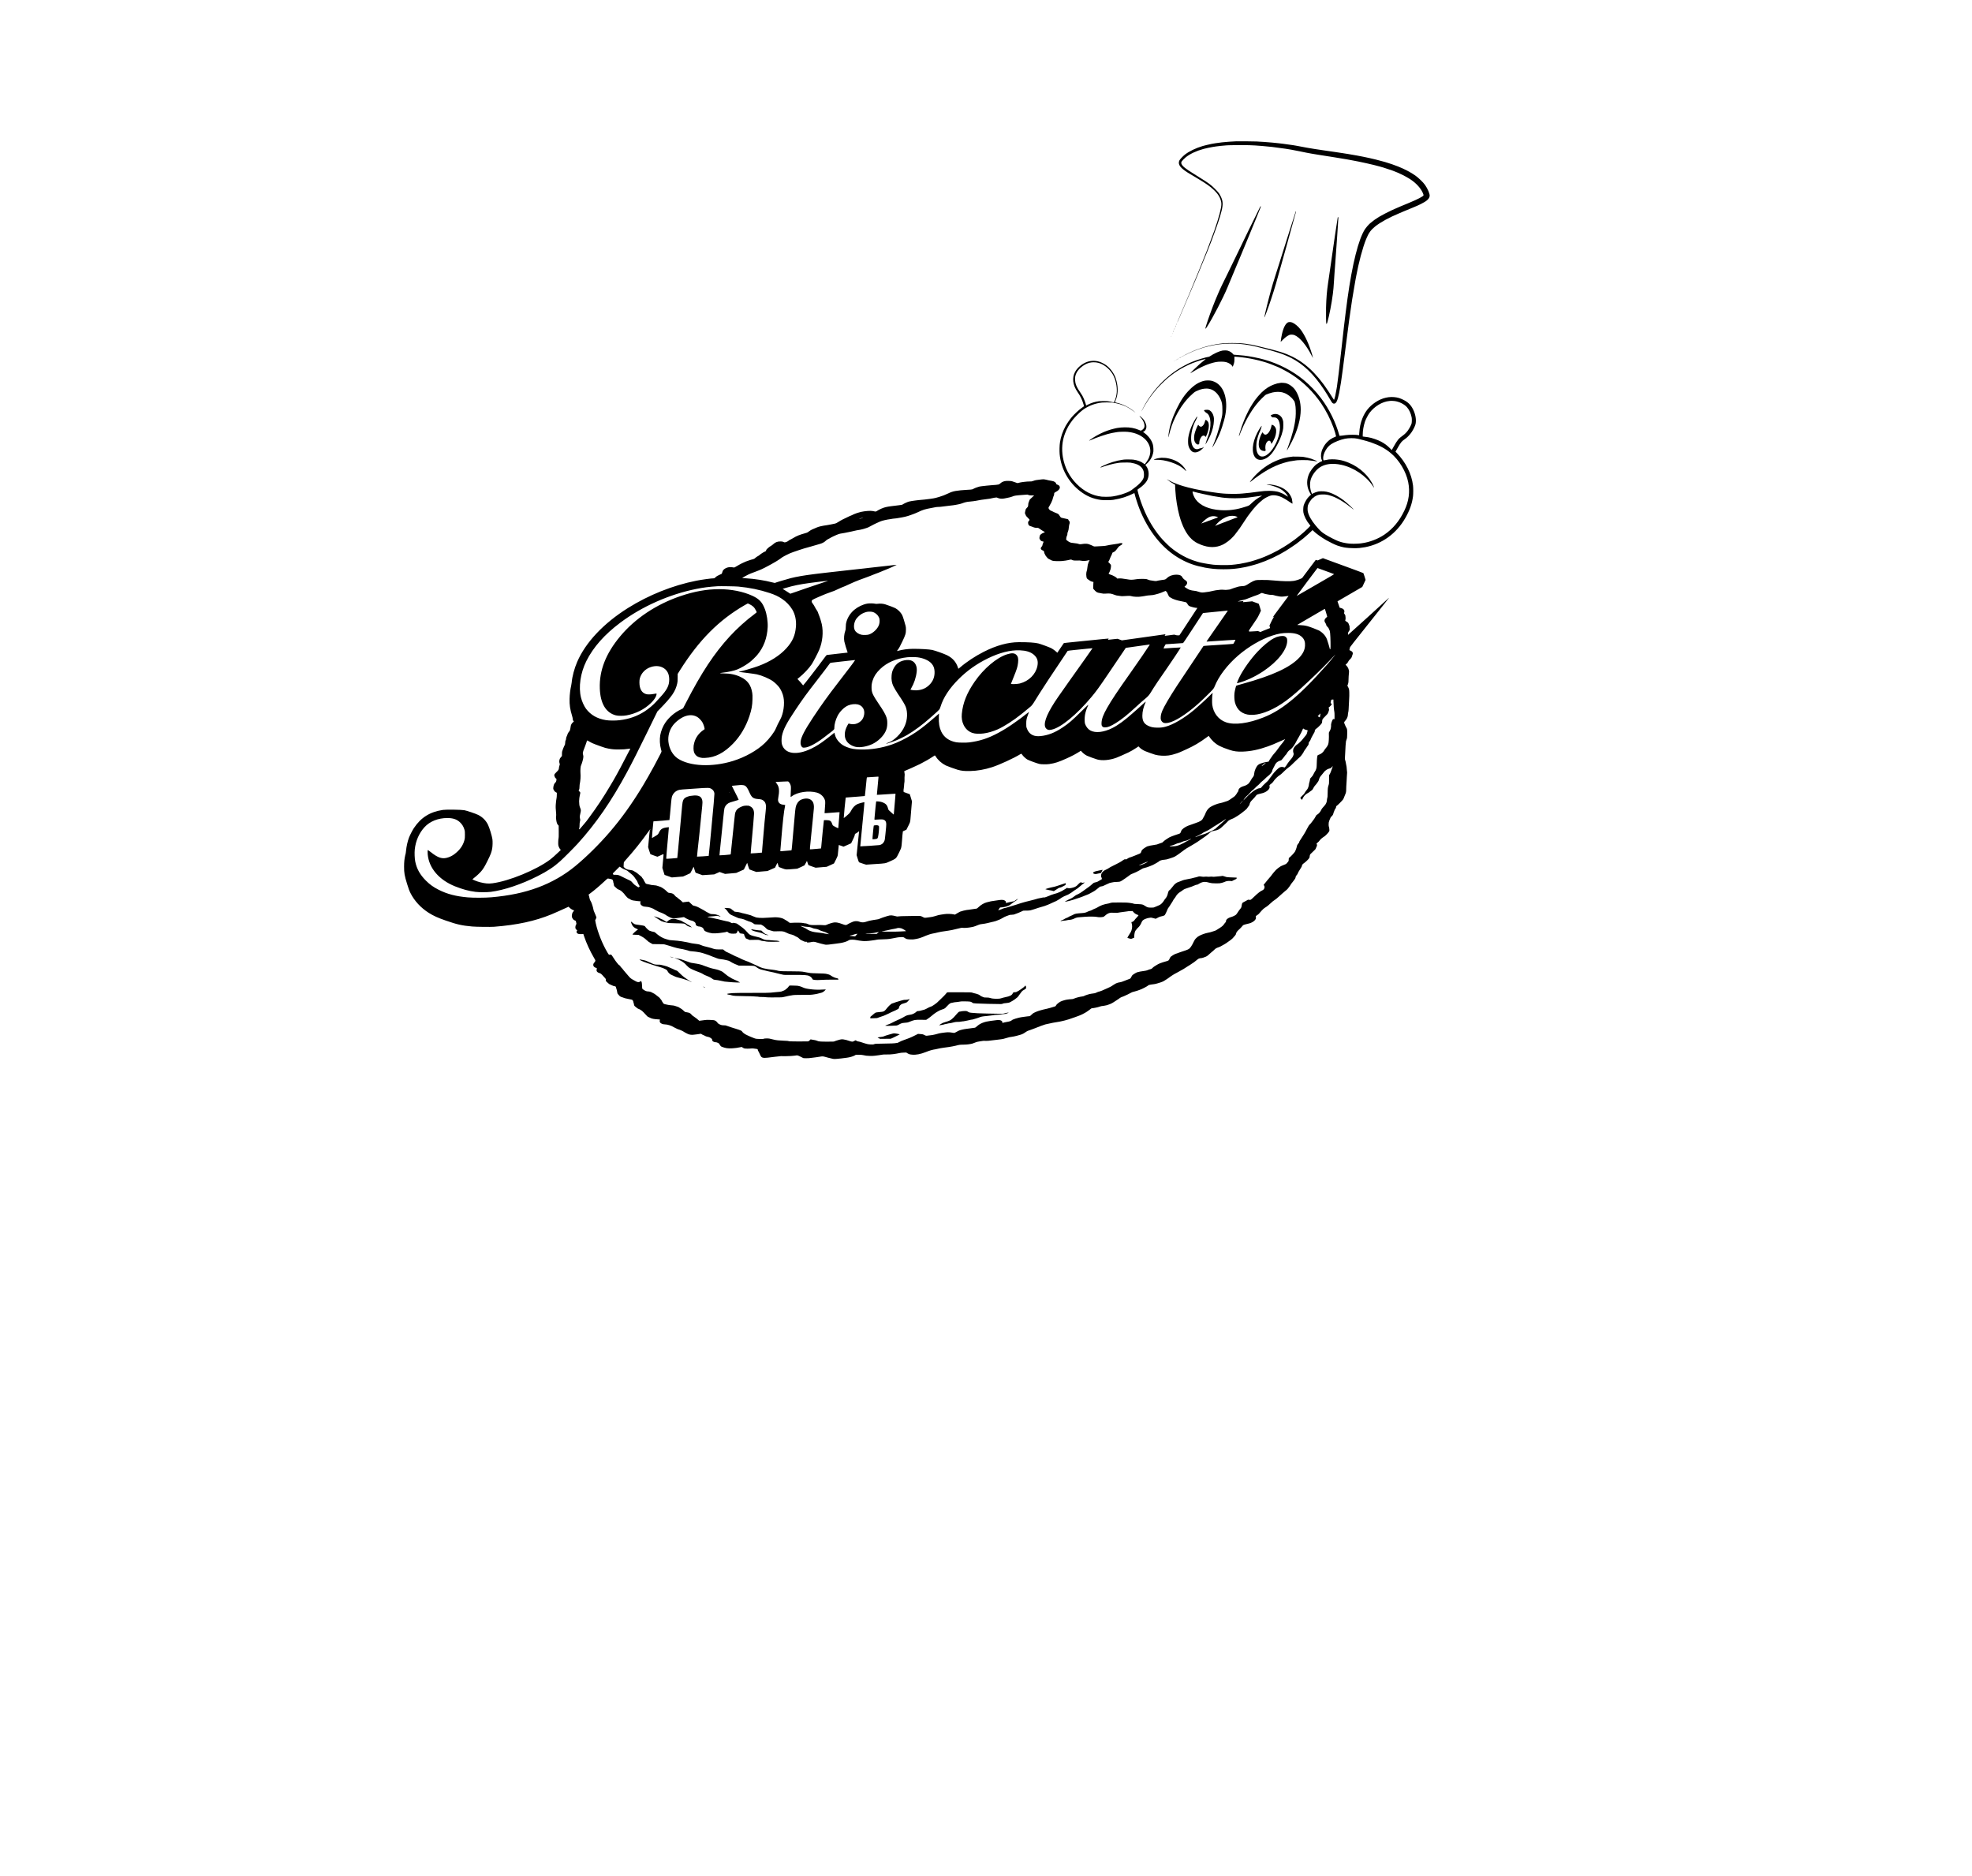 <?xml version="1.0" standalone="no"?>
<!DOCTYPE svg PUBLIC "-//W3C//DTD SVG 20010904//EN"
 "http://www.w3.org/TR/2001/REC-SVG-20010904/DTD/svg10.dtd">
<svg version="1.0" xmlns="http://www.w3.org/2000/svg"
 width="10364pt" height="9858pt" viewBox="0 0 10364 9858"
 preserveAspectRatio="xMidYMid meet">

<g transform="translate(0,9858) scale(0.1,-0.1)"
fill="#000000" stroke="none">
<path d="M64999 91156 c-2 -2 -80 -6 -174 -10 -93 -4 -183 -9 -200 -11 -16 -2
-72 -6 -124 -10 -176 -11 -367 -33 -611 -70 -52 -8 -106 -17 -120 -20 -13 -2
-42 -7 -64 -11 -22 -3 -43 -7 -46 -9 -3 -2 -21 -6 -40 -9 -51 -8 -323 -73
-405 -97 -360 -105 -730 -284 -944 -455 -110 -88 -248 -234 -282 -297 -81
-152 -19 -307 189 -474 142 -115 235 -173 787 -498 410 -242 645 -408 838
-594 145 -140 232 -254 298 -387 54 -110 89 -244 89 -347 0 -218 -127 -695
-378 -1417 -46 -133 -281 -765 -342 -920 -23 -58 -54 -139 -69 -180 -117 -310
-658 -1638 -884 -2170 -24 -58 -68 -161 -97 -230 -29 -69 -79 -188 -112 -265
-33 -77 -82 -194 -110 -260 -28 -66 -60 -140 -71 -165 -10 -25 -30 -70 -42
-100 -13 -30 -40 -93 -60 -140 -20 -47 -43 -101 -50 -120 -7 -19 -36 -86 -64
-149 -28 -63 -49 -116 -47 -118 2 -2 16 25 31 59 15 35 45 104 68 153 22 50
50 115 62 145 13 30 39 91 58 135 19 44 55 130 81 190 25 61 54 126 62 145 9
19 83 193 165 385 82 193 160 375 174 405 13 30 52 120 85 200 33 80 72 170
85 200 13 30 37 87 54 125 16 39 72 171 124 295 137 323 326 783 537 1305 53
130 181 456 212 538 17 45 38 102 48 127 139 359 341 937 415 1190 135 461
158 649 105 855 -25 99 -112 277 -182 370 -65 88 -296 320 -408 408 -173 138
-320 234 -915 603 -408 252 -567 379 -624 497 -28 58 -26 94 7 148 29 45 145
162 217 220 223 177 557 333 930 434 120 32 366 85 460 99 23 4 50 8 60 10 21
4 94 15 135 21 14 2 70 9 125 15 55 6 110 13 122 15 12 2 63 6 115 10 51 4
103 8 115 10 170 26 1361 26 1593 1 19 -3 82 -7 140 -11 58 -3 123 -8 145 -10
22 -2 74 -7 115 -10 122 -9 378 -34 475 -46 83 -10 654 -87 700 -94 52 -8 166
-27 218 -35 31 -6 83 -14 115 -20 113 -18 269 -49 412 -80 216 -47 512 -104
645 -126 17 -2 41 -6 55 -9 14 -3 41 -7 60 -10 19 -3 46 -7 60 -10 14 -3 39
-7 55 -9 17 -3 89 -14 160 -26 253 -41 419 -67 476 -75 25 -3 57 -8 70 -10 24
-4 260 -42 309 -50 24 -4 543 -90 605 -100 17 -3 53 -10 80 -15 28 -5 88 -17
135 -25 478 -85 1168 -239 1510 -336 58 -17 137 -39 175 -50 64 -18 385 -125
495 -164 378 -136 796 -350 1048 -539 268 -201 474 -453 558 -683 31 -85 32
-84 -61 -145 -149 -100 -438 -231 -1130 -513 -82 -33 -207 -88 -305 -133 -30
-13 -100 -45 -155 -69 -154 -68 -525 -261 -670 -348 -167 -101 -320 -211 -439
-315 -28 -24 -59 -51 -70 -60 -43 -35 -182 -200 -225 -265 -344 -528 -668
-1813 -926 -3675 -47 -342 -142 -1088 -180 -1425 -55 -479 -80 -700 -115
-1020 -91 -832 -123 -1108 -161 -1425 -35 -290 -79 -632 -93 -718 -3 -15 -12
-72 -21 -127 -49 -301 -99 -521 -133 -581 -5 -9 -30 24 -71 94 -99 165 -356
551 -476 712 -648 870 -1283 1365 -2135 1662 -125 43 -193 64 -415 124 -110
30 -216 59 -235 64 -94 26 -739 182 -842 204 -129 28 -196 40 -338 61 -52 8
-108 16 -125 19 -16 2 -57 7 -90 11 -33 3 -73 8 -90 10 -227 26 -872 27 -1037
0 -13 -2 -50 -6 -83 -10 -33 -3 -71 -8 -85 -10 -14 -2 -43 -7 -65 -10 -22 -3
-51 -7 -65 -10 -14 -2 -41 -6 -60 -9 -257 -37 -671 -150 -1005 -276 -216 -81
-625 -272 -625 -292 0 -7 5 -7 13 1 17 14 189 98 287 141 41 18 89 38 105 46
47 21 228 94 245 99 8 2 67 22 130 45 278 98 703 199 985 234 124 15 253 28
355 35 116 8 617 6 700 -3 25 -3 93 -10 151 -16 166 -17 182 -19 375 -50 213
-35 547 -113 879 -206 28 -7 111 -30 185 -49 74 -20 149 -41 165 -46 17 -5 75
-22 130 -38 338 -98 595 -196 854 -326 660 -330 1207 -853 1750 -1670 111
-166 198 -308 381 -620 53 -90 95 -125 149 -125 115 0 184 144 271 566 24 118
75 411 95 549 81 558 99 690 240 1810 152 1207 241 1854 345 2531 42 266 123
746 165 974 19 102 39 212 45 245 135 736 345 1522 524 1963 135 330 244 484
476 672 269 217 746 479 1270 695 30 13 93 40 140 60 47 20 117 49 155 65 39
15 153 62 255 105 102 42 210 87 240 100 160 66 212 90 347 157 310 153 439
271 459 419 14 106 -101 381 -245 584 -104 146 -330 364 -516 497 -231 164
-556 334 -900 471 -188 74 -426 157 -595 207 -41 12 -86 26 -100 31 -39 13
-341 94 -480 128 -417 102 -836 187 -1342 271 -35 6 -85 15 -113 20 -27 5 -72
12 -98 15 -27 4 -56 8 -65 10 -10 1 -52 8 -95 15 -43 6 -88 13 -100 15 -26 5
-219 34 -262 40 -16 2 -93 14 -170 25 -165 25 -141 21 -375 54 -102 15 -196
29 -209 31 -14 2 -75 12 -135 21 -61 9 -120 17 -131 19 -11 2 -56 8 -100 15
-97 14 -351 56 -420 70 -271 53 -430 83 -540 101 -33 5 -82 14 -110 19 -27 5
-72 12 -100 16 -27 4 -57 8 -65 9 -75 11 -395 56 -430 60 -25 3 -61 7 -80 9
-19 3 -57 7 -85 11 -27 3 -68 7 -90 10 -191 23 -399 41 -780 70 -33 2 -116 7
-185 10 -69 4 -145 9 -170 11 -59 6 -1045 15 -1051 10z"/>
<path d="M66231 87718 c-5 -13 -136 -279 -291 -593 -155 -313 -297 -601 -315
-640 -18 -38 -97 -200 -175 -360 -78 -159 -277 -571 -442 -915 -166 -344 -393
-812 -506 -1040 -256 -520 -357 -727 -392 -810 -15 -36 -60 -139 -100 -230
-70 -160 -234 -559 -250 -610 -5 -14 -30 -79 -55 -145 -137 -352 -355 -997
-355 -1050 0 -36 30 -9 82 73 318 500 843 1509 1073 2062 12 30 53 127 89 215
37 88 75 180 86 205 11 25 76 182 146 350 69 168 138 334 154 370 15 36 50
119 78 185 27 66 93 222 146 347 96 227 268 641 418 1008 44 107 99 242 123
300 24 58 64 157 90 220 26 63 63 153 82 200 19 47 54 132 78 190 39 98 174
428 244 599 17 41 28 78 25 83 -9 15 -24 8 -33 -14z"/>
<path d="M68095 87458 c-4 -13 -42 -133 -85 -268 -177 -554 -234 -732 -280
-875 -74 -230 -118 -368 -305 -965 -47 -151 -99 -315 -115 -365 -15 -49 -51
-164 -80 -255 -62 -196 -138 -435 -150 -470 -18 -51 -130 -410 -179 -570 -117
-386 -313 -1138 -405 -1551 -72 -324 -64 -321 62 21 135 366 143 391 251 715
182 546 309 977 531 1800 5 17 44 158 88 315 44 157 119 422 166 590 47 168
178 643 291 1055 113 413 212 769 220 792 7 24 10 45 5 48 -5 3 -11 -5 -15
-17z"/>
<path d="M70306 87158 c-13 -41 -269 -1774 -355 -2403 -46 -330 -89 -627 -155
-1065 -59 -391 -93 -808 -104 -1270 -7 -295 1 -830 12 -849 13 -21 35 2 50 52
109 377 231 1003 295 1512 31 246 39 344 61 695 11 179 22 350 25 380 2 30 7
91 10 135 3 44 16 222 30 395 34 431 70 939 100 1405 14 215 27 422 30 460 3
39 9 147 15 240 5 94 13 205 16 248 5 66 3 77 -11 77 -8 0 -17 -6 -19 -12z"/>
<path d="M67695 81642 c-131 -62 -245 -281 -319 -612 -30 -137 -52 -261 -61
-350 l-7 -65 103 101 c149 145 224 201 344 259 62 31 200 27 282 -7 276 -116
618 -525 899 -1078 36 -72 69 -129 71 -126 3 3 -18 83 -46 178 -155 532 -379
1020 -601 1313 -128 169 -303 318 -440 374 -76 32 -173 37 -225 13z"/>
<path d="M61826 81545 c-22 -52 -19 -58 5 -12 11 22 18 41 15 44 -3 3 -12 -12
-20 -32z"/>
<path d="M61776 81429 c-15 -34 -25 -63 -23 -66 2 -2 16 24 31 58 15 34 25 63
23 66 -2 2 -16 -24 -31 -58z"/>
<path d="M61730 81328 c0 -3 -7 -22 -15 -42 -8 -20 -13 -36 -10 -36 8 0 36 73
30 78 -3 3 -5 3 -5 0z"/>
<path d="M61665 81169 c-9 -17 -14 -33 -11 -36 3 -3 10 7 16 22 6 15 13 32 16
36 3 5 3 9 0 9 -3 0 -13 -14 -21 -31z"/>
<path d="M61616 81055 c-9 -26 -7 -32 5 -12 6 10 9 21 6 23 -2 3 -7 -2 -11
-11z"/>
<path d="M61556 80915 c-9 -26 -7 -32 5 -12 6 10 9 21 6 23 -2 3 -7 -2 -11
-11z"/>
<path d="M64257 80160 c-169 -29 -455 -158 -656 -294 -29 -20 -63 -36 -75 -36
-84 0 -660 -174 -844 -255 -44 -19 -83 -35 -87 -35 -26 0 -495 -244 -605 -315
-319 -205 -465 -314 -715 -537 -440 -391 -865 -928 -1144 -1445 -85 -159 -153
-293 -147 -293 2 0 30 48 61 108 89 165 171 305 260 442 145 223 271 390 488
645 154 180 551 562 671 644 12 8 23 17 26 21 3 3 50 39 105 81 91 69 167 122
310 215 195 127 530 298 765 391 142 56 406 148 455 158 11 2 43 10 70 19 28
8 78 21 113 29 73 17 71 9 -14 -54 -28 -20 -57 -43 -65 -51 -8 -7 -37 -31 -64
-53 -28 -22 -55 -44 -61 -50 -6 -5 -42 -37 -80 -70 -155 -135 -478 -454 -470
-463 3 -2 60 31 127 73 408 256 844 442 1212 517 157 31 423 31 542 0 152 -41
292 -132 325 -213 7 -16 16 -29 20 -29 11 0 46 85 72 176 18 65 23 104 23 216
l0 137 45 -4 c25 -2 83 -6 130 -10 47 -3 96 -8 110 -10 14 -2 57 -6 95 -10 61
-5 131 -15 225 -30 227 -37 304 -51 456 -85 188 -41 271 -62 419 -105 50 -15
104 -30 120 -34 126 -34 484 -169 700 -264 182 -80 531 -270 718 -391 607
-393 1137 -916 1552 -1531 250 -372 478 -820 634 -1249 60 -162 132 -405 135
-447 1 -28 -3 -32 -39 -43 -60 -18 -202 -92 -270 -141 -84 -60 -193 -167 -259
-254 -68 -91 -157 -261 -184 -356 -53 -179 -49 -362 10 -478 22 -44 19 -53
-21 -62 -37 -8 -193 -100 -269 -158 -163 -126 -338 -367 -413 -570 -119 -324
-87 -660 91 -954 l41 -66 -70 -64 c-39 -35 -98 -101 -132 -146 -68 -91 -159
-269 -185 -362 -22 -79 -30 -278 -15 -358 38 -202 163 -451 315 -630 31 -37
56 -70 56 -75 0 -11 -227 -233 -345 -337 -111 -99 -323 -272 -430 -351 -44
-32 -82 -61 -85 -64 -8 -8 -194 -139 -295 -207 -350 -235 -769 -464 -1130
-617 -60 -26 -126 -54 -145 -62 -185 -83 -714 -253 -869 -280 -14 -3 -51 -11
-81 -19 -55 -13 -211 -44 -325 -64 -104 -18 -366 -50 -480 -58 -224 -16 -732
-9 -925 13 -259 30 -688 107 -790 143 -14 5 -59 19 -100 31 -468 137 -950 400
-1355 739 -130 109 -416 397 -527 531 -438 530 -764 1117 -1021 1841 -81 228
-187 598 -187 653 0 7 38 38 84 69 169 112 331 269 404 390 146 243 130 583
-37 795 l-40 50 36 28 c20 15 62 53 93 85 141 142 232 302 276 486 24 98 26
121 21 248 -6 167 -27 258 -92 392 -78 161 -227 332 -387 447 l-68 48 43 22
c53 28 102 92 122 158 30 101 14 202 -56 346 -44 91 -62 115 -142 195 -85 86
-140 127 -152 116 -2 -3 19 -30 48 -60 170 -175 258 -423 198 -555 -33 -72
-148 -164 -190 -151 -9 3 -50 20 -91 37 -227 96 -459 138 -740 134 -121 -1
-275 -13 -365 -29 -77 -12 -115 -21 -235 -51 -406 -100 -812 -289 -1195 -555
-49 -35 -85 -64 -79 -66 6 -2 46 13 89 32 289 132 879 330 1095 368 14 3 63
12 110 20 47 9 103 19 125 22 23 3 51 7 63 10 90 17 416 23 547 11 233 -23
426 -76 605 -166 530 -268 724 -776 481 -1258 -32 -64 -105 -173 -158 -239
l-34 -42 -57 43 c-143 107 -302 167 -532 201 -89 13 -471 15 -525 2 -11 -3
-45 -8 -75 -12 -288 -37 -687 -161 -997 -310 -92 -44 -133 -69 -133 -80 0 -10
6 -15 13 -12 275 102 675 210 868 233 30 3 57 8 60 10 30 17 503 26 629 12 36
-5 119 -21 185 -38 283 -69 453 -212 510 -426 19 -71 22 -241 5 -304 -50 -186
-244 -387 -655 -682 -67 -47 -158 -92 -285 -141 -97 -36 -203 -73 -240 -83
-198 -54 -355 -88 -445 -99 -27 -3 -81 -9 -120 -14 -96 -11 -362 -11 -465 0
-490 54 -929 277 -1319 670 -383 387 -627 861 -722 1404 -73 423 -37 848 106
1230 104 280 218 482 414 735 81 106 348 376 442 450 39 30 76 60 83 66 69 64
339 212 481 264 175 65 365 110 535 127 98 10 411 10 522 0 89 -8 286 -49 414
-86 90 -26 283 -100 355 -136 77 -39 260 -157 354 -228 132 -99 142 -102 29
-9 -263 216 -587 376 -909 448 -44 9 -83 20 -88 24 -4 3 6 35 22 71 135 297
156 662 61 1039 -16 63 -40 145 -54 183 -95 249 -273 490 -474 642 -96 73
-262 161 -362 193 -256 83 -536 63 -774 -54 -221 -110 -415 -289 -517 -479
-169 -313 -121 -695 132 -1056 149 -213 241 -401 305 -624 l35 -120 -23 -18
c-13 -10 -61 -45 -108 -79 -150 -107 -368 -310 -505 -468 -112 -129 -260 -344
-342 -495 -150 -280 -242 -551 -288 -850 -23 -143 -30 -443 -16 -605 70 -775
470 -1493 1096 -1965 336 -253 657 -387 1070 -446 141 -20 516 -17 655 5 418
68 724 166 1102 354 4 2 10 -9 14 -25 36 -163 164 -562 247 -773 472 -1209
1239 -2152 2167 -2666 413 -228 771 -354 1295 -454 93 -18 278 -44 380 -55 33
-3 76 -8 95 -10 198 -25 784 -25 985 -1 17 2 66 7 110 11 44 4 82 8 85 10 3 1
36 6 75 10 38 4 72 8 75 10 3 1 25 6 50 9 222 30 657 136 925 225 499 164 999
396 1455 673 99 60 452 294 545 361 54 39 359 275 380 294 11 10 49 43 85 73
125 106 212 185 328 294 l72 70 53 -51 c136 -133 412 -331 657 -473 172 -99
465 -242 585 -285 104 -38 290 -89 360 -100 22 -3 67 -10 100 -15 168 -26 548
-35 710 -17 116 13 216 27 300 43 894 172 1643 715 2112 1534 231 402 356 757
404 1145 16 129 16 432 0 560 -76 618 -379 1221 -862 1720 l-59 60 94 165
c192 340 215 367 461 543 77 54 226 217 295 322 99 151 185 330 205 427 44
223 -3 505 -125 753 -122 246 -270 394 -515 514 -140 69 -245 106 -365 127
-373 66 -756 -22 -1102 -253 -327 -218 -543 -484 -687 -844 -99 -247 -146
-470 -167 -792 l-6 -98 -31 6 c-147 25 -484 25 -667 0 -14 -2 -50 -7 -80 -10
-30 -4 -62 -9 -70 -10 -8 -2 -49 -6 -90 -10 -41 -4 -79 -8 -84 -8 -5 -1 -14
14 -19 33 -196 695 -522 1357 -954 1935 -265 355 -585 691 -918 966 -582 479
-1303 854 -2060 1069 -305 87 -783 182 -1075 214 -134 15 -256 26 -345 31
-195 12 -209 14 -225 38 -56 83 -175 161 -291 191 -61 15 -190 18 -262 6z
m-6615 -630 c314 -48 643 -291 838 -619 151 -253 238 -655 210 -963 -14 -148
-56 -320 -103 -419 -51 -106 -45 -102 -103 -84 -55 17 -188 42 -279 53 -80 9
-364 9 -445 -1 -194 -23 -401 -87 -588 -181 l-88 -44 -23 81 c-33 120 -118
329 -179 437 -29 52 -91 149 -138 215 -101 142 -174 281 -210 402 -32 108 -43
288 -25 385 43 218 186 413 423 574 224 152 450 204 710 164z m15657 -2025
c238 -32 505 -165 642 -320 119 -133 209 -327 249 -535 16 -84 14 -258 -5
-331 -18 -71 -110 -244 -190 -359 -68 -96 -161 -190 -265 -265 -234 -169 -282
-228 -485 -587 l-100 -178 -100 100 c-150 148 -269 237 -455 338 -178 97 -506
209 -690 236 -46 7 -184 25 -237 32 l-43 5 0 97 c0 208 42 454 116 681 38 118
167 366 241 464 256 343 672 592 1038 624 39 3 71 7 73 8 5 4 162 -3 211 -10z
m-1949 -1979 c58 -14 141 -34 185 -46 44 -12 89 -23 100 -25 71 -16 312 -86
410 -120 451 -158 762 -326 1050 -566 442 -368 803 -970 914 -1524 102 -509
35 -1006 -203 -1501 -263 -546 -596 -947 -1039 -1252 -336 -232 -788 -405
-1187 -457 -30 -4 -64 -9 -74 -11 -48 -9 -233 -18 -356 -18 -194 0 -315 12
-505 49 -135 26 -299 78 -418 134 -305 143 -500 251 -694 384 -101 69 -215
184 -385 387 -226 271 -365 517 -414 731 -20 87 -15 267 10 344 34 108 158
294 249 375 31 27 38 29 43 16 3 -9 10 -16 15 -16 6 0 5 9 -1 21 -7 11 -10 22
-8 23 23 17 116 69 145 82 105 45 166 56 318 60 178 3 266 -11 465 -76 305
-100 690 -330 1068 -638 57 -46 105 -82 108 -80 12 13 -374 369 -531 489 -232
178 -538 346 -745 408 -142 42 -157 45 -285 60 -70 8 -242 6 -274 -3 -9 -3
-32 -8 -51 -11 -58 -10 -181 -55 -246 -90 l-62 -33 -15 36 c-98 232 -114 531
-41 749 74 224 270 482 461 609 289 191 674 238 1138 138 652 -141 1297 -575
1659 -1118 36 -54 66 -94 66 -89 0 5 -12 38 -26 73 -211 520 -717 1001 -1306
1242 -123 50 -147 58 -269 97 -178 55 -412 88 -609 85 -147 -2 -204 -8 -325
-36 -126 -28 -128 -28 -136 7 -24 108 0 251 65 396 83 184 206 337 346 427
179 117 484 237 725 287 190 39 501 40 665 1z"/>
<path d="M62240 79910 c-8 -5 -12 -12 -9 -15 4 -3 12 1 19 10 14 17 11 19 -10
5z"/>
<path d="M62165 79870 c-27 -16 -46 -30 -42 -30 13 0 85 39 92 50 9 14 6 13
-50 -20z"/>
<path d="M62090 79830 c-8 -5 -12 -12 -9 -15 4 -3 12 1 19 10 14 17 11 19 -10
5z"/>
<path d="M62027 79795 c-58 -34 -69 -50 -12 -19 58 32 60 33 54 37 -2 2 -21
-6 -42 -18z"/>
<path d="M61908 79724 c-16 -8 -28 -17 -28 -19 0 -10 16 -4 40 15 30 23 25 25
-12 4z"/>
<path d="M61850 79690 c-8 -5 -12 -12 -9 -15 4 -3 12 1 19 10 14 17 11 19 -10
5z"/>
<path d="M61799 79653 c-13 -17 -13 -17 6 -3 11 8 22 16 24 17 2 2 0 3 -6 3
-6 0 -17 -8 -24 -17z"/>
<path d="M61710 79600 c-9 -6 -10 -10 -3 -10 6 0 15 5 18 10 8 12 4 12 -15 0z"/>
<path d="M63310 78574 c-278 -58 -524 -206 -790 -473 -267 -268 -464 -559
-681 -1006 -222 -457 -362 -891 -419 -1297 -24 -164 -24 -259 -2 -153 29 135
117 437 167 574 213 585 548 1130 933 1518 139 140 294 271 314 266 4 -2 8 1
8 5 0 5 6 9 13 9 6 0 46 16 87 36 216 101 464 134 646 86 225 -59 412 -230
543 -495 95 -193 115 -302 116 -609 0 -248 -2 -262 -80 -580 -128 -518 -262
-931 -440 -1348 -57 -136 120 153 230 373 121 242 186 401 276 675 160 481
223 829 213 1175 -19 681 -313 1143 -793 1245 -83 17 -257 17 -341 -1z"/>
<path d="M67328 78465 c-2 -2 -28 -5 -58 -9 -105 -11 -173 -29 -310 -78 -243
-88 -442 -216 -657 -422 -99 -95 -271 -294 -346 -401 -162 -230 -297 -459
-414 -705 -70 -146 -96 -205 -180 -410 -75 -184 -154 -414 -209 -610 -19 -69
-38 -134 -41 -145 -5 -17 -4 -18 11 -6 9 7 16 18 16 23 0 23 119 305 211 502
283 601 597 1074 949 1426 120 120 225 214 242 216 4 1 9 2 11 4 1 1 9 3 17 5
8 2 33 11 55 21 22 10 45 19 50 20 6 1 32 10 59 19 190 65 387 88 565 65 74
-10 95 -15 201 -52 170 -60 370 -215 478 -370 21 -32 41 -55 44 -53 5 5 29
-80 48 -166 32 -150 41 -467 20 -694 -38 -415 -177 -958 -392 -1535 -38 -102
-67 -192 -65 -200 3 -17 155 253 272 485 290 576 456 1178 456 1660 0 380 -96
734 -276 1012 -119 182 -338 341 -528 382 -49 11 -221 22 -229 16z"/>
<path d="M63327 77040 c-61 -19 -62 -28 -5 -89 29 -30 70 -64 90 -74 249 -124
276 -754 56 -1290 -22 -54 -46 -120 -53 -146 -19 -65 -51 -172 -59 -196 l-8
-20 17 20 c47 57 194 331 250 466 114 273 172 515 182 750 5 117 3 160 -12
225 -32 149 -111 272 -213 331 -38 23 -59 27 -131 30 -47 1 -99 -2 -114 -7z"/>
<path d="M66975 76823 c-83 -13 -195 -59 -195 -81 0 -4 20 -28 45 -52 l44 -43
83 -1 c72 -1 89 -5 131 -29 194 -114 242 -512 116 -962 -141 -501 -463 -950
-753 -1048 -66 -23 -160 -22 -212 2 -85 39 -148 130 -186 269 -29 108 -29 341
0 502 34 188 102 397 182 560 29 60 80 223 80 256 0 38 -145 -185 -235 -361
-272 -535 -310 -1063 -94 -1308 143 -164 416 -148 663 37 145 110 245 231 386
471 198 336 317 617 386 910 25 108 28 138 29 300 0 162 -2 188 -24 255 -32
103 -55 145 -114 207 -84 90 -214 135 -332 116z"/>
<path d="M62871 76639 c-53 -66 -212 -371 -269 -514 -72 -185 -127 -381 -151
-542 -16 -108 -14 -321 5 -406 35 -156 125 -292 230 -343 106 -52 251 -28 388
64 64 43 163 138 183 176 l15 28 -39 -30 c-39 -31 -115 -57 -139 -48 -7 3 -39
-6 -70 -21 -83 -38 -166 -37 -231 3 -282 174 -250 949 61 1502 41 74 82 179
73 189 -3 2 -28 -24 -56 -58z"/>
<path d="M63346 76498 c-3 -7 -14 -47 -26 -88 -28 -96 -52 -142 -102 -196 -53
-58 -98 -71 -153 -44 -22 11 -51 36 -64 57 -23 35 -24 36 -38 17 -47 -61 -153
-335 -185 -475 -26 -120 -29 -271 -5 -350 44 -146 159 -236 235 -183 18 13 22
25 22 72 0 145 82 322 171 368 43 22 92 18 123 -11 14 -13 26 -29 26 -35 0
-22 21 -8 39 28 82 163 142 392 143 545 0 133 -21 197 -84 260 -47 47 -94 63
-102 35z"/>
<path d="M66830 76237 c0 -14 -12 -65 -26 -113 -94 -327 -288 -479 -408 -321
-15 19 -26 39 -26 45 0 21 -18 13 -40 -18 -53 -74 -128 -265 -154 -391 -70
-340 21 -542 250 -557 67 -4 73 -3 84 18 9 17 9 32 0 66 -18 64 -8 215 19 283
58 144 158 212 224 153 24 -21 56 -89 57 -119 0 -27 11 -29 33 -5 24 27 133
239 162 317 65 172 84 363 47 467 -34 95 -115 177 -189 193 -30 6 -33 4 -33
-18z"/>
<path d="M67950 74587 c-3 -3 -43 -7 -89 -11 -66 -5 -267 -40 -351 -62 -8 -2
-33 -8 -55 -14 -22 -6 -48 -12 -58 -15 -9 -2 -21 -6 -25 -9 -5 -3 -19 -7 -33
-10 -94 -18 -434 -167 -599 -263 -385 -224 -741 -536 -1000 -877 -33 -44 -58
-82 -55 -84 3 -3 28 14 57 37 624 496 1163 804 1693 966 110 34 273 76 342 90
63 12 272 44 323 50 30 3 73 8 95 11 67 10 424 11 530 3 89 -8 299 -33 351
-43 10 -2 47 -10 82 -16 34 -7 65 -10 69 -6 10 10 -194 101 -313 140 -108 35
-292 79 -389 92 -27 3 -59 8 -70 11 -25 6 -499 15 -505 10z"/>
<path d="M61048 74525 c-2 -1 -37 -5 -78 -9 -121 -9 -315 -64 -333 -93 -3 -4
52 -6 121 -5 246 7 498 -34 787 -128 317 -103 548 -234 733 -414 65 -64 76
-62 41 7 -42 81 -103 163 -184 243 -206 204 -514 343 -865 390 -40 5 -218 12
-222 9z"/>
<path d="M54750 73389 c-309 -36 -333 -40 -433 -76 -96 -34 -108 -36 -207 -34
-132 3 -480 -40 -568 -70 -60 -20 -66 -20 -100 -6 -20 9 -75 28 -122 43 -47
14 -103 33 -125 42 -63 24 -313 29 -395 8 -97 -25 -161 -58 -223 -114 -32 -29
-72 -55 -94 -61 -50 -14 -188 -28 -343 -36 -69 -4 -199 -15 -290 -26 -91 -10
-205 -24 -255 -29 -113 -13 -116 -14 -259 -62 -65 -21 -142 -54 -170 -72 -44
-28 -67 -35 -152 -44 -54 -7 -169 -14 -254 -16 -143 -4 -407 -32 -540 -56
-144 -26 -249 -61 -389 -130 -144 -71 -329 -142 -466 -180 -38 -11 -117 -33
-175 -50 -67 -18 -180 -39 -310 -55 -113 -14 -239 -29 -280 -35 -41 -5 -115
-12 -165 -15 -49 -3 -121 -10 -160 -15 -38 -5 -113 -14 -165 -20 -116 -13
-253 -36 -338 -56 -68 -16 -275 -110 -325 -148 -27 -21 -57 -27 -202 -45 -93
-12 -201 -25 -240 -30 -38 -6 -117 -15 -175 -21 -58 -6 -125 -16 -150 -22 -25
-5 -78 -16 -117 -24 -130 -25 -341 -117 -494 -215 -39 -25 -42 -25 -102 -13
-34 7 -84 16 -112 22 -109 21 -386 0 -605 -47 -106 -23 -311 -90 -368 -120
-47 -26 -169 -81 -178 -81 -3 0 -34 -13 -68 -29 -325 -151 -425 -203 -556
-287 -105 -68 -151 -89 -215 -102 -27 -5 -113 -23 -190 -39 -77 -17 -180 -35
-230 -42 -203 -25 -426 -76 -510 -116 -80 -37 -189 -84 -255 -109 -25 -9 -62
-29 -82 -44 -156 -114 -164 -119 -264 -146 -315 -88 -464 -148 -637 -255 -62
-38 -123 -72 -137 -76 -34 -10 -87 -42 -134 -81 -40 -35 -141 -74 -187 -74
-15 0 -45 10 -66 22 -30 18 -57 23 -133 26 -165 7 -290 -37 -398 -142 -37 -35
-95 -78 -129 -95 -71 -35 -226 -170 -242 -209 -5 -15 -11 -36 -13 -46 -2 -14
-21 -27 -61 -42 -65 -25 -238 -137 -277 -179 -14 -15 -60 -45 -103 -67 -45
-23 -93 -58 -115 -82 -39 -44 -102 -71 -221 -97 -30 -6 -91 -26 -135 -44 -45
-18 -112 -42 -151 -54 -70 -23 -344 -160 -420 -211 -22 -15 -73 -44 -113 -65
l-74 -38 -94 13 c-101 14 -189 9 -266 -14 -123 -38 -225 -115 -247 -186 -5
-19 -19 -59 -29 -88 l-20 -54 -133 -61 c-112 -52 -144 -72 -192 -119 -50 -50
-63 -58 -96 -58 -126 0 -628 -69 -916 -126 -1236 -244 -2501 -750 -3593 -1435
-1283 -806 -2222 -1802 -2666 -2828 -150 -346 -263 -769 -291 -1091 -3 -41
-15 -111 -25 -155 -47 -200 -79 -458 -85 -700 -8 -315 27 -553 132 -894 20
-64 36 -139 37 -171 1 -46 7 -63 29 -90 l28 -33 -55 -49 c-64 -57 -104 -131
-112 -209 -8 -76 -34 -199 -49 -229 -7 -14 -25 -36 -40 -50 -28 -26 -75 -109
-75 -133 0 -8 -11 -35 -24 -60 -32 -60 -56 -141 -56 -189 0 -23 -8 -50 -20
-66 -15 -21 -20 -50 -25 -127 -4 -85 -9 -105 -31 -139 -14 -21 -51 -105 -82
-185 -55 -145 -55 -147 -57 -264 l-2 -118 -40 -42 c-54 -58 -71 -87 -89 -159
-17 -66 -14 -127 10 -196 13 -35 12 -43 -5 -83 -11 -24 -22 -64 -25 -89 -17
-151 -18 -155 -135 -269 -138 -136 -142 -152 -75 -291 6 -14 26 -34 43 -45 29
-18 32 -24 29 -65 -5 -74 -27 -129 -62 -156 -52 -40 -93 -139 -104 -254 -6
-61 -4 -80 9 -104 9 -16 22 -40 30 -55 22 -42 53 -71 101 -96 l45 -23 -1 -118
c-1 -66 -7 -141 -14 -169 -14 -61 -26 -159 -40 -327 -10 -122 -6 -214 19 -488
5 -50 4 -99 -2 -120 -19 -69 15 -325 53 -400 12 -25 36 -59 52 -76 l30 -32 3
-318 c2 -215 -1 -326 -8 -339 -15 -28 -26 -288 -15 -360 11 -73 54 -168 99
-220 l34 -38 -130 -124 c-171 -164 -331 -306 -430 -380 -721 -542 -2157 -1133
-3032 -1248 -215 -28 -377 -14 -656 56 -153 38 -403 138 -395 158 2 5 43 38
91 75 117 88 282 242 367 342 117 139 176 236 334 553 167 335 213 456 245
649 22 130 27 366 11 482 -24 170 -157 604 -232 759 -110 226 -285 401 -514
518 -123 63 -603 226 -734 249 -154 28 -952 39 -1115 15 -683 -99 -1161 -397
-1532 -955 -74 -110 -207 -369 -257 -498 -71 -182 -135 -467 -156 -692 -6 -65
-13 -122 -15 -126 -3 -5 -16 -61 -31 -126 -42 -198 -56 -340 -57 -584 -1 -334
24 -476 157 -906 84 -272 115 -355 181 -487 204 -407 543 -774 959 -1036 247
-156 484 -263 882 -401 611 -212 848 -266 1399 -316 200 -19 976 -28 1155 -14
1215 95 2142 296 3015 653 132 54 732 321 827 368 l67 33 65 -62 c58 -56 168
-122 204 -122 31 0 23 -32 -20 -78 -36 -39 -47 -59 -60 -117 -26 -111 -20
-170 23 -235 47 -71 66 -87 125 -109 41 -16 49 -23 52 -47 2 -16 10 -53 18
-83 14 -48 14 -55 -1 -71 -23 -25 -46 -106 -46 -161 -1 -58 23 -105 66 -130
l34 -20 -20 -32 c-26 -43 -24 -80 6 -116 41 -47 109 -65 231 -58 l103 5 42
-127 c111 -337 320 -792 507 -1105 85 -144 88 -151 79 -185 -6 -20 -28 -55
-49 -79 -45 -49 -58 -79 -58 -130 0 -70 53 -125 148 -153 40 -11 43 -15 38
-38 -19 -79 -18 -110 3 -145 27 -43 68 -69 143 -91 58 -16 115 -64 198 -164
19 -23 56 -64 83 -91 45 -47 47 -52 47 -106 0 -54 2 -58 44 -98 122 -113 138
-125 188 -141 29 -10 66 -27 81 -38 33 -22 137 -57 173 -57 29 0 50 -31 58
-90 4 -24 11 -49 16 -56 10 -12 27 -80 36 -149 10 -75 15 -88 52 -126 20 -21
48 -53 61 -70 24 -31 110 -79 142 -79 9 0 45 -13 81 -29 36 -17 89 -33 119
-36 30 -4 83 -16 118 -26 35 -10 80 -19 100 -20 20 0 58 -8 86 -17 43 -15 53
-23 72 -62 12 -25 22 -58 22 -75 1 -16 8 -43 16 -59 8 -15 15 -41 15 -58 0
-41 24 -82 62 -109 18 -12 54 -41 79 -64 25 -23 63 -48 85 -55 91 -29 198
-101 279 -189 205 -223 210 -228 253 -242 20 -6 62 -26 92 -44 74 -45 216 -72
428 -82 82 -4 92 -7 86 -21 -16 -35 -16 -100 0 -130 33 -63 146 -112 261 -112
131 0 348 -68 460 -145 20 -13 52 -29 72 -36 20 -6 52 -22 71 -35 20 -14 61
-31 91 -40 104 -28 261 -101 330 -152 18 -14 52 -32 75 -41 22 -9 62 -29 87
-44 83 -49 234 -69 354 -46 28 5 96 13 152 18 55 5 120 15 143 21 47 13 74 7
112 -25 15 -13 51 -31 80 -40 29 -10 60 -24 68 -31 25 -21 87 -44 148 -55 74
-13 107 -26 162 -63 63 -44 79 -66 80 -108 0 -30 7 -42 37 -67 37 -30 105 -51
168 -51 40 0 154 -55 163 -78 13 -36 74 -123 95 -137 20 -13 59 -28 162 -63
154 -51 352 -57 647 -18 108 15 215 33 238 41 40 14 41 14 86 -20 25 -19 64
-40 87 -47 48 -15 257 -17 359 -4 43 6 94 5 140 -2 40 -6 99 -14 131 -18 66
-7 87 -23 87 -63 0 -16 6 -34 14 -40 7 -6 26 -39 41 -74 27 -62 65 -141 96
-201 36 -67 95 -95 204 -95 83 -1 143 6 554 58 173 22 318 38 323 35 14 -9
392 -5 503 5 61 6 142 13 180 16 39 3 77 8 86 11 61 18 105 6 248 -66 l144
-73 124 -5 c113 -4 189 2 368 28 33 5 105 14 160 20 55 7 147 20 204 31 139
26 178 24 301 -12 58 -17 125 -36 150 -41 25 -6 81 -19 125 -30 164 -41 170
-42 329 -29 83 6 183 16 221 21 132 18 220 29 306 39 139 17 315 67 399 114
l75 42 140 0 c94 0 166 -6 220 -17 172 -36 203 -40 364 -44 113 -3 201 0 276
10 61 9 151 20 200 26 50 6 124 18 166 26 50 10 121 14 200 12 145 -3 354 7
424 22 28 6 96 17 153 25 57 8 127 22 155 30 32 10 108 18 199 21 l147 5 65
-40 c83 -50 109 -58 237 -71 203 -22 446 25 734 139 206 83 328 117 515 146
25 4 88 18 140 31 52 14 178 35 280 49 102 14 221 30 265 36 89 12 310 54 365
69 184 49 205 52 395 55 113 2 225 9 275 18 47 8 107 18 135 22 47 7 73 15
250 84 48 19 116 35 170 42 50 6 123 17 163 26 49 10 97 12 145 8 40 -3 126
-2 192 4 122 11 146 14 430 51 88 11 196 25 240 30 82 10 114 18 270 65 131
40 178 50 290 64 107 13 354 73 471 114 107 38 173 74 302 167 24 18 74 39
115 50 39 10 103 32 140 49 38 17 74 31 80 31 7 0 50 16 97 36 181 76 475 184
548 203 199 50 620 132 757 147 32 3 104 19 160 35 55 16 108 29 118 29 29 0
293 85 527 170 58 21 148 54 200 73 120 43 357 165 430 220 30 23 75 55 100
71 25 16 65 46 89 67 31 28 53 39 75 39 73 0 327 53 392 81 47 21 106 33 246
49 47 6 112 19 145 29 131 43 228 82 265 106 22 14 60 38 86 52 26 14 56 33
67 43 23 19 149 102 183 120 13 6 40 26 60 44 36 31 145 82 227 106 42 13 358
167 412 201 18 11 72 29 120 38 49 10 119 31 156 45 37 15 96 36 131 46 36 10
91 32 123 48 32 16 103 52 158 79 55 28 121 66 146 86 26 19 55 39 65 45 21
11 181 37 284 47 36 4 112 21 170 40 58 18 137 43 175 54 78 22 171 68 225
110 19 15 59 40 89 56 29 16 72 45 95 65 64 55 320 221 368 239 15 6 46 22 70
37 24 15 77 45 118 65 41 21 95 51 120 68 25 17 50 31 56 31 9 0 52 27 265
165 34 22 87 55 117 72 30 18 70 46 91 61 20 16 58 41 85 57 28 15 68 45 90
65 23 20 57 47 76 60 19 13 51 38 71 57 36 34 114 63 170 63 49 0 184 40 264
79 75 35 115 67 275 216 19 18 58 50 87 72 28 21 70 60 94 86 44 50 107 85
231 126 36 12 95 40 129 62 35 21 96 55 134 75 39 20 86 48 105 63 19 14 64
46 101 71 122 81 203 144 254 197 122 127 175 199 175 238 0 39 62 135 117
182 32 26 71 63 88 82 16 19 53 57 81 85 28 28 59 63 68 78 15 22 38 34 115
57 53 16 125 34 161 41 186 34 364 147 406 257 14 37 16 52 7 86 -14 51 -11
54 80 115 38 24 83 64 100 89 52 71 208 233 258 267 25 17 84 56 130 87 46 31
127 98 179 149 94 91 198 175 275 221 38 22 87 64 235 198 36 32 93 83 126
113 34 29 89 77 123 106 34 30 84 71 112 93 27 22 65 64 83 92 19 29 44 61 56
72 12 11 33 40 46 65 30 56 84 131 132 185 20 23 45 55 54 71 10 16 33 48 52
72 20 24 38 59 41 80 12 74 16 82 59 131 24 27 47 60 51 73 12 41 77 162 106
198 16 19 29 40 29 47 0 6 16 33 36 58 35 47 68 120 59 134 -10 18 56 94 111
127 32 19 107 84 165 142 107 107 129 143 129 209 0 13 5 43 12 68 11 39 29
60 141 162 141 129 158 149 177 207 7 22 21 53 30 70 29 49 33 89 15 132 l-16
39 28 20 c43 31 136 127 158 165 21 36 153 144 219 180 63 35 239 222 263 279
10 22 13 51 9 80 -3 25 -8 67 -10 93 -3 25 -10 57 -17 70 -8 14 -12 60 -12
123 1 90 5 111 41 211 42 117 79 183 117 208 31 20 85 105 85 133 0 13 7 37
15 54 9 16 27 62 40 101 13 39 33 80 43 92 31 34 52 82 52 120 0 30 5 38 33
52 41 22 291 273 334 337 18 26 42 79 53 115 11 37 36 99 55 137 39 80 56 162
54 261 -1 76 6 204 23 454 6 91 12 201 13 245 1 44 5 110 10 147 5 45 4 88 -5
130 -6 35 -13 101 -14 148 -1 47 -10 108 -18 135 -9 28 -19 81 -23 120 -3 38
-18 103 -32 145 -24 70 -25 81 -18 190 4 63 9 151 11 195 9 262 32 594 43 635
6 19 21 67 35 105 23 64 25 87 28 280 3 232 0 255 -56 348 -19 31 -40 74 -47
94 -6 21 -22 59 -35 85 -36 71 -32 89 35 163 91 100 141 218 141 335 0 30 7
78 16 105 9 28 18 97 20 155 8 209 15 338 26 495 6 88 10 187 10 220 0 33 -1
114 -1 180 -1 136 -15 199 -67 292 l-34 61 19 45 c28 65 43 148 41 235 -1 82
15 347 26 422 15 107 -48 271 -134 352 l-48 45 54 49 c38 33 64 67 83 108 18
41 49 82 94 126 71 69 94 104 106 160 4 19 17 58 29 86 41 92 3 169 -106 215
l-55 24 5 40 c3 22 11 61 19 87 14 51 -42 -19 1790 2282 144 181 264 334 266
340 2 6 -23 -14 -55 -45 -166 -159 -2086 -1899 -2095 -1899 -8 0 -9 12 -3 38
4 20 7 51 6 67 -1 21 9 44 33 74 47 59 62 110 48 164 -6 23 -9 56 -6 74 4 22
-3 49 -20 85 -14 29 -28 65 -31 79 -8 38 -42 77 -89 100 -23 12 -54 32 -69 46
-25 24 -26 26 -11 60 11 28 13 58 8 137 -6 94 -9 105 -43 154 l-36 54 13 60
c11 54 10 63 -9 103 -26 53 -78 89 -166 113 l-67 18 -58 167 -57 167 71 42
c40 22 167 96 282 163 307 179 756 440 860 500 l90 52 87 185 86 185 -52 172
c-28 94 -56 175 -61 180 -15 15 -518 203 -1295 485 -69 25 -181 66 -250 91
-69 26 -179 66 -245 90 -66 24 -169 62 -230 84 l-110 41 -138 -61 -138 -60
-47 15 c-43 15 -47 15 -63 -1 -9 -10 -172 -225 -362 -479 l-345 -461 -65 -31
c-105 -50 -271 -102 -380 -118 -192 -30 -567 -22 -1037 22 -266 25 -367 29
-640 28 -213 -1 -278 -4 -329 -18 -65 -17 -176 -68 -263 -122 -26 -16 -97 -60
-157 -97 -117 -72 -164 -87 -282 -87 -71 0 -207 -25 -273 -51 -28 -11 -86 -28
-130 -39 -43 -11 -113 -36 -156 -55 -43 -19 -90 -35 -106 -35 -15 0 -65 -5
-111 -12 -62 -9 -109 -9 -186 -1 -57 6 -133 7 -172 3 -241 -26 -288 -33 -360
-52 -164 -42 -321 -69 -512 -89 -92 -10 -112 -9 -198 10 -53 12 -108 27 -123
35 -36 18 -75 27 -152 36 -245 29 -306 49 -468 157 l-83 56 55 51 c115 107
116 217 4 286 -26 16 -56 38 -66 47 -11 10 -34 31 -51 47 -18 16 -43 51 -57
77 -44 88 -145 130 -312 131 -193 0 -375 -66 -492 -180 -36 -34 -76 -65 -90
-68 -14 -3 -38 -10 -55 -15 -16 -5 -77 -14 -135 -19 -58 -6 -132 -18 -165 -26
-121 -32 -133 -33 -196 -25 -251 35 -293 43 -332 63 -23 11 -64 27 -92 34 -71
19 -391 19 -520 -1 -277 -41 -306 -41 -518 -4 -33 6 -91 14 -130 19 -40 5
-101 14 -137 20 -36 5 -106 7 -156 4 l-91 -7 -28 37 c-31 41 -224 143 -311
165 -27 7 -64 24 -82 37 l-32 25 30 43 c16 24 34 62 39 85 5 23 16 53 25 67
10 13 21 62 26 107 18 151 19 146 -64 233 l-74 77 29 40 c16 23 37 66 46 96 9
31 29 79 44 107 16 28 29 56 29 63 0 6 11 28 25 49 13 20 28 56 34 80 5 24 11
45 13 47 1 1 33 17 69 34 55 26 77 45 130 109 35 42 78 99 96 127 19 31 50 61
80 80 28 17 71 44 96 60 49 32 70 71 46 86 -22 14 -120 10 -164 -7 -22 -8
-112 -24 -200 -35 -162 -20 -455 -71 -517 -90 -18 -6 -134 -15 -258 -20 -124
-5 -251 -12 -283 -15 -50 -5 -63 -2 -103 21 -25 14 -68 35 -97 45 -29 10 -80
31 -115 45 -85 35 -203 43 -334 21 -129 -21 -176 -20 -231 4 -31 14 -94 25
-194 35 -81 9 -168 20 -193 26 -51 12 -158 70 -186 100 -10 12 -31 27 -46 35
-24 13 -26 17 -23 71 4 69 15 111 45 177 12 26 20 59 17 72 -5 29 15 110 39
155 16 31 30 105 39 214 5 64 23 152 34 174 6 11 11 40 11 65 0 39 -6 52 -37
87 -21 23 -38 51 -38 62 0 23 -18 28 -289 83 -50 10 -96 25 -103 33 -39 47
-70 90 -87 124 -22 42 -78 81 -149 102 -24 7 -61 22 -82 34 -22 12 -44 21 -49
21 -5 0 -30 13 -55 29 -25 16 -70 36 -99 46 -44 14 -59 26 -93 71 -48 66 -47
85 12 171 21 32 39 65 39 73 0 8 14 32 30 54 16 21 32 51 35 68 4 16 20 55 36
85 16 30 29 67 29 82 1 14 7 37 15 51 8 14 14 35 15 47 0 12 11 43 25 69 15
28 25 64 25 88 0 74 7 83 91 127 136 71 209 153 209 234 0 72 -41 117 -137
151 -45 16 -52 22 -58 50 -12 67 -104 125 -225 143 -104 16 -221 40 -270 56
-25 8 -67 17 -95 20 -27 3 -61 7 -75 9 -14 1 -54 -1 -90 -5z m-695 -821 c49
-18 82 -22 178 -23 l118 0 -55 -50 c-180 -165 -184 -169 -196 -215 -7 -25 -21
-62 -32 -83 -11 -21 -22 -59 -24 -85 -12 -154 -13 -157 -66 -208 -57 -55 -73
-83 -83 -139 -4 -22 -13 -61 -20 -87 -14 -48 -6 -110 15 -123 5 -3 15 -25 21
-48 8 -32 31 -61 105 -133 56 -54 94 -99 94 -111 0 -11 -12 -30 -26 -44 -42
-39 -57 -77 -51 -130 12 -101 50 -144 147 -164 19 -4 64 -21 99 -37 73 -34
155 -50 215 -42 33 5 53 1 92 -19 27 -14 57 -34 67 -45 10 -11 33 -26 50 -33
18 -7 46 -25 62 -40 17 -15 56 -39 88 -53 76 -34 74 -50 -10 -74 -50 -15 -143
-76 -173 -114 -21 -27 -41 -105 -43 -163 0 -36 52 -121 90 -146 15 -10 52 -24
80 -30 29 -6 53 -12 53 -14 0 -3 -8 -24 -19 -47 -25 -58 -51 -139 -51 -161 0
-10 -14 -32 -31 -49 -34 -35 -49 -66 -49 -105 0 -34 58 -88 106 -100 44 -10
72 -50 73 -104 1 -21 11 -52 26 -73 14 -20 28 -48 31 -63 4 -14 28 -50 53 -79
25 -30 57 -68 71 -84 14 -17 50 -41 80 -53 30 -13 71 -33 90 -45 68 -43 125
-54 320 -59 103 -2 222 0 270 6 47 6 126 16 175 21 50 6 112 17 138 25 102 30
165 37 189 21 59 -37 137 -49 284 -42 112 5 159 3 220 -10 97 -20 232 -15 353
15 47 11 86 19 88 17 2 -2 -10 -25 -26 -52 -17 -26 -31 -57 -31 -68 0 -12 -10
-41 -21 -66 -11 -25 -22 -65 -24 -90 -3 -42 -13 -109 -33 -235 -5 -27 -14 -61
-21 -73 -12 -22 -20 -86 -23 -172 -2 -65 18 -177 36 -204 9 -15 38 -40 64 -56
26 -15 61 -39 77 -53 43 -35 82 -53 147 -67 l56 -13 -4 -61 c-12 -149 -12
-280 -2 -300 6 -12 46 -55 89 -97 83 -82 122 -102 236 -119 32 -5 92 -16 133
-25 59 -13 98 -15 180 -9 240 16 286 10 496 -71 64 -25 95 -31 184 -40 30 -3
80 -10 111 -16 32 -6 93 -9 140 -5 259 18 364 19 414 2 114 -39 396 -51 542
-22 43 8 107 17 143 21 36 3 88 13 115 21 28 7 122 18 210 23 123 8 181 16
250 37 50 14 125 35 168 45 42 10 112 34 155 53 94 42 230 96 243 96 5 0 9 -6
9 -13 0 -7 16 -28 35 -47 19 -19 35 -39 35 -46 0 -10 33 -84 80 -174 13 -26
36 -44 90 -73 39 -20 91 -48 114 -62 23 -13 70 -31 104 -40 35 -9 80 -23 100
-32 20 -8 69 -21 107 -28 39 -7 99 -20 135 -28 67 -16 180 -41 238 -52 22 -5
37 -16 47 -36 9 -16 19 -29 24 -29 5 0 14 -14 22 -31 30 -74 90 -117 196 -143
32 -8 78 -21 103 -30 48 -18 187 -36 209 -28 10 4 7 -7 -9 -34 -42 -68 -398
-612 -723 -1104 l-202 -305 -68 -3 c-52 -3 -84 2 -132 19 -71 25 -50 26 -410
-25 -88 -12 -162 -21 -164 -19 -2 1 8 21 23 43 29 44 29 44 -58 30 -34 -5
-209 -30 -391 -55 -181 -25 -406 -57 -500 -70 -93 -13 -381 -54 -640 -90 -258
-36 -518 -72 -576 -81 l-106 -15 -113 41 -112 42 -217 -22 c-119 -11 -233 -23
-253 -27 -43 -6 -47 1 -16 34 12 13 20 25 17 27 -4 4 -412 -36 -1424 -139
-247 -25 -558 -57 -689 -70 -132 -13 -242 -28 -246 -32 -4 -4 -69 -100 -145
-213 -76 -113 -151 -224 -167 -248 l-30 -43 -47 44 c-80 75 -210 166 -295 207
-109 52 -550 213 -656 238 -189 46 -527 68 -1025 66 -568 -3 -1179 -170 -1840
-505 -452 -228 -915 -535 -1262 -836 -40 -35 -74 -59 -76 -55 -2 4 -15 38 -27
77 -93 281 -279 490 -565 632 -157 78 -604 237 -776 277 -150 34 -639 63
-1029 60 -255 -2 -543 -41 -762 -102 -38 -11 -68 -17 -68 -15 0 2 18 28 39 56
76 104 112 168 239 433 172 357 196 437 195 654 -1 139 -5 155 -108 495 -31
105 -73 219 -91 255 -72 137 -209 277 -349 355 -69 39 -407 168 -550 210 -108
32 -262 43 -382 27 -67 -9 -94 -9 -155 5 -87 19 -301 21 -397 3 -235 -43 -487
-164 -684 -327 -231 -193 -392 -467 -437 -746 -5 -34 -10 -113 -10 -175 0 -99
-4 -124 -29 -195 -58 -164 -76 -385 -46 -547 14 -79 133 -478 162 -543 9 -20
14 -39 12 -41 -2 -1 -240 -29 -529 -60 -289 -32 -539 -61 -557 -65 -27 -5 -52
-35 -184 -216 -258 -357 -1055 -1388 -1069 -1383 -4 2 -39 44 -78 93 -38 50
-104 123 -146 164 -42 40 -76 76 -75 80 0 3 46 42 102 86 223 176 500 470 648
688 75 110 323 587 394 757 176 421 226 922 135 1350 -21 97 -101 365 -120
400 -7 13 -28 67 -46 119 -44 130 -59 164 -87 197 -14 16 -39 56 -57 89 -94
174 -125 226 -170 283 -41 52 -50 70 -50 103 0 22 5 49 10 60 13 24 211 124
363 183 62 25 168 70 237 101 69 31 216 87 327 125 220 75 301 108 498 204 72
35 167 76 213 91 46 15 174 71 285 125 111 53 247 114 302 135 55 21 174 69
265 106 91 37 230 88 310 114 80 26 206 73 280 105 74 32 176 72 225 90 162
58 237 88 455 180 118 50 244 101 280 114 36 13 128 55 205 92 77 38 155 75
174 81 60 22 28 24 -100 9 -68 -9 -205 -25 -304 -36 -99 -11 -220 -25 -270
-30 -113 -13 -421 -47 -540 -60 -49 -5 -126 -14 -170 -19 -44 -5 -105 -12
-135 -16 -30 -3 -91 -10 -135 -16 -44 -5 -246 -27 -450 -49 -203 -22 -408 -44
-455 -50 -80 -10 -128 -15 -340 -39 -172 -20 -283 -32 -635 -71 -349 -39 -452
-51 -600 -70 -38 -6 -126 -17 -195 -25 -483 -60 -908 -134 -1192 -206 -196
-49 -832 -241 -846 -254 -2 -1 -44 8 -95 21 -441 115 -964 197 -1427 224 -101
6 -186 12 -188 14 -12 12 341 202 431 232 28 9 76 28 107 42 30 13 84 33 120
44 36 11 85 31 110 43 25 13 70 30 100 39 30 9 91 34 135 56 44 21 118 57 165
79 47 23 137 70 200 106 63 36 140 77 170 92 30 14 80 43 110 63 30 20 77 47
103 59 26 13 73 42 105 65 31 23 82 56 113 74 31 18 63 40 70 49 32 38 244
154 469 256 127 58 814 285 930 308 30 5 125 32 210 59 164 51 275 83 429 125
125 34 237 93 305 162 32 32 79 66 116 84 34 16 74 37 89 47 71 50 360 185
481 225 41 14 104 28 140 32 36 3 115 17 175 30 185 39 267 56 343 70 39 8
105 23 145 33 74 20 197 44 323 62 39 5 113 23 165 39 52 17 125 40 164 51 38
12 85 30 105 39 71 36 275 144 285 151 6 4 62 31 125 60 63 28 153 69 200 90
105 48 348 105 555 130 44 5 96 14 115 20 19 5 62 10 95 10 33 0 76 5 95 10
19 6 73 15 120 20 47 6 126 19 175 30 50 11 126 26 170 35 44 8 109 26 145 40
35 14 97 34 138 46 40 11 103 34 140 51 37 16 87 36 112 44 25 8 81 32 125 54
270 130 377 163 745 229 63 11 147 27 185 36 39 8 108 15 155 15 47 0 130 6
185 15 55 8 163 22 240 30 77 9 169 20 205 25 36 5 98 12 138 16 41 3 99 12
130 20 32 8 98 21 149 29 51 8 134 30 185 49 175 64 265 85 418 96 80 6 165
15 190 21 25 5 81 14 125 19 44 6 103 17 130 24 56 15 203 37 405 61 186 22
268 35 315 52 22 8 86 20 142 28 101 15 101 15 155 -10 101 -46 235 -57 358
-30 36 8 92 19 125 25 136 26 238 52 289 75 110 49 174 58 621 90 94 6 170 13
170 13 1 1 28 -8 60 -20z m-8715 -1203 c-49 -19 -171 -55 -184 -54 -17 1 31
19 114 45 82 25 126 31 70 9z m24162 -2729 c139 -51 332 -121 428 -156 96 -35
179 -66 183 -70 4 -4 -75 -54 -175 -112 -101 -58 -545 -316 -987 -572 -442
-257 -805 -465 -806 -464 -5 4 1089 1467 1097 1468 3 0 120 -42 260 -94z
m-26047 -601 c-138 -46 -934 -315 -1120 -379 -104 -35 -325 -112 -489 -170
-164 -58 -304 -106 -310 -106 -6 0 -51 29 -101 65 -49 35 -138 92 -198 126
-59 34 -106 63 -104 65 2 2 64 22 138 43 437 130 751 194 1319 271 323 44 859
108 900 108 30 0 25 -3 -35 -23z m-4655 -279 c609 -59 1119 -164 1653 -340
272 -90 450 -174 648 -307 219 -147 412 -348 541 -564 148 -248 216 -570 189
-897 -38 -462 -180 -782 -508 -1141 -348 -380 -847 -696 -1463 -925 -276 -102
-924 -292 -998 -292 -12 0 -22 -4 -22 -9 0 -11 -22 -8 450 -66 201 -25 419
-57 485 -71 266 -58 650 -222 845 -361 117 -84 269 -233 339 -333 101 -143
180 -327 216 -500 75 -357 -1 -875 -171 -1183 -91 -163 -177 -339 -224 -458
-77 -193 -342 -545 -586 -779 -408 -391 -1035 -742 -1679 -940 -1086 -335
-2269 -282 -2890 129 -268 177 -454 507 -496 881 -34 305 52 616 239 865 153
202 436 411 658 484 240 80 457 59 642 -61 83 -54 197 -177 249 -269 46 -80
98 -229 109 -307 l6 -49 -48 -34 c-257 -174 -425 -404 -497 -679 -33 -123 -39
-173 -39 -296 1 -173 43 -286 139 -374 64 -59 114 -84 224 -111 75 -19 101
-21 249 -16 521 19 992 261 1470 754 375 386 671 885 855 1438 115 344 155
564 162 885 4 181 2 247 -12 335 -64 415 -246 665 -610 840 -265 127 -547 186
-896 188 -215 2 -244 17 -71 36 313 36 612 100 791 172 190 76 472 241 661
387 103 80 310 280 394 382 333 401 513 884 542 1455 14 284 -42 660 -139 925
-140 380 -298 552 -663 721 -483 223 -1110 349 -1746 349 -654 0 -1308 -117
-2043 -367 -1269 -432 -2381 -1175 -3163 -2113 -754 -905 -1101 -1792 -1069
-2735 27 -790 318 -1280 842 -1416 128 -33 395 -34 570 0 489 92 929 314 1263
636 118 113 207 226 258 326 38 76 61 166 47 180 -5 5 -63 -1 -142 -16 -151
-29 -299 -35 -381 -15 -184 44 -298 169 -352 388 -29 117 -31 334 -4 437 74
280 288 505 575 601 293 98 577 55 765 -117 142 -130 207 -301 207 -540 0
-320 -116 -544 -492 -949 -73 -80 -170 -185 -214 -234 -142 -156 -368 -347
-570 -479 -403 -262 -820 -411 -1335 -473 -210 -26 -541 -24 -715 4 -455 73
-799 270 -1046 597 -101 135 -213 382 -263 580 -140 559 -32 1304 280 1928
365 729 952 1392 1783 2015 1136 852 2573 1490 4001 1776 365 73 662 111 1110
140 143 9 944 -4 1090 -18z m27606 -361 c34 -14 93 -29 130 -35 38 -6 96 -17
129 -25 33 -8 101 -15 151 -15 70 0 106 -6 160 -24 39 -14 95 -28 125 -31 30
-4 78 -14 107 -22 64 -18 213 -20 297 -5 33 6 95 14 139 18 l78 7 -74 -99
c-40 -54 -228 -305 -417 -557 -189 -251 -341 -460 -338 -463 3 -4 19 3 35 15
46 32 46 26 3 -31 -22 -29 -79 -136 -127 -238 l-86 -185 16 -64 c10 -35 16
-65 14 -66 -2 -2 -48 -20 -103 -40 -55 -20 -168 -65 -252 -101 l-151 -65 -64
24 -63 24 -205 -13 c-280 -18 -273 -18 -265 5 4 12 1 21 -9 23 -9 2 64 116
222 343 220 317 241 352 323 527 l88 187 -50 168 c-28 92 -55 175 -59 184 -5
8 -24 20 -42 26 -18 6 -96 34 -173 63 l-140 52 -105 -12 c-234 -25 -375 -38
-378 -35 -2 2 4 15 14 29 9 15 15 28 13 30 -2 2 -60 -3 -129 -10 -170 -18
-186 -17 -129 5 44 17 137 41 312 81 48 10 123 35 166 55 43 19 84 35 90 35 7
0 44 14 84 31 84 36 197 78 320 119 89 30 166 66 202 94 29 22 70 20 141 -9z
m-27004 -572 c123 -63 200 -123 253 -197 43 -60 116 -200 114 -221 0 -5 -55
-50 -122 -100 -425 -313 -910 -750 -1292 -1165 -815 -885 -1487 -1902 -2297
-3477 -73 -142 -139 -271 -148 -286 -11 -21 -39 -40 -110 -71 -321 -144 -639
-413 -840 -711 -122 -180 -223 -435 -261 -654 -38 -220 -23 -502 37 -721 15
-52 28 -104 31 -116 3 -13 -14 -59 -42 -115 -49 -97 -236 -455 -285 -544 -15
-27 -60 -111 -100 -185 -148 -275 -393 -704 -547 -960 -574 -950 -1121 -1715
-1752 -2449 -542 -631 -1213 -1295 -1801 -1780 -576 -477 -1254 -864 -1975
-1130 -724 -268 -1493 -429 -2440 -513 -329 -29 -943 -31 -1245 -4 -628 55
-1083 175 -1529 401 -273 138 -462 274 -667 479 -311 312 -481 615 -560 1001
-32 159 -44 454 -25 637 47 450 226 858 511 1170 281 307 715 481 1200 481
297 0 494 -66 660 -219 119 -110 194 -236 242 -400 20 -70 23 -100 22 -264 0
-167 -3 -195 -27 -283 -77 -288 -243 -518 -528 -734 -97 -73 -200 -127 -324
-169 -303 -102 -529 -32 -930 290 -66 53 -125 96 -132 96 -21 0 -26 -90 -14
-225 64 -724 597 -1347 1441 -1683 389 -155 716 -244 1065 -288 194 -25 613
-25 810 0 691 87 1612 396 2460 826 523 265 854 484 1188 786 196 177 730 713
920 922 961 1060 1769 2230 2589 3752 261 483 637 1225 1018 2010 95 195 264
542 377 770 l204 415 127 130 c630 644 818 918 913 1333 20 83 23 127 24 302
l1 205 103 165 c1014 1613 2064 2670 3436 3459 77 44 144 81 148 81 5 0 49
-21 99 -47z m30282 -406 c24 -78 49 -165 56 -194 l13 -52 -52 -47 c-63 -56
-91 -108 -91 -166 0 -35 9 -58 45 -113 25 -39 45 -80 45 -93 0 -32 25 -76 56
-101 35 -27 84 -97 84 -119 0 -9 11 -34 25 -55 22 -31 28 -59 41 -174 20 -184
31 -790 15 -821 -15 -28 -31 -28 -31 -1 0 25 -121 427 -153 509 -72 183 -223
349 -417 458 -66 36 -472 191 -597 226 -112 33 -275 54 -430 58 -94 2 -119 6
-108 14 9 6 84 51 168 99 83 49 238 139 342 200 105 61 348 203 540 315 193
111 359 208 370 215 26 17 27 16 79 -158z m-5172 46 c-10 -16 -198 -287 -417
-603 -219 -316 -461 -665 -538 -774 -76 -110 -141 -205 -144 -212 -3 -9 6 -11
34 -8 21 2 187 13 368 24 182 11 500 32 707 46 208 14 386 24 397 22 17 -3 13
-14 -38 -105 -31 -56 -60 -105 -62 -108 -3 -3 -147 -14 -320 -25 -173 -11
-415 -27 -539 -35 -124 -8 -333 -22 -465 -30 -131 -8 -242 -19 -246 -23 -13
-15 -1262 -1887 -1395 -2092 -387 -593 -666 -1069 -771 -1315 -78 -183 -104
-371 -66 -480 23 -68 94 -138 155 -153 250 -63 711 149 1308 601 310 236 553
450 915 805 388 382 393 388 444 517 210 529 666 1128 1232 1617 541 467 1208
857 1789 1046 335 109 533 142 850 142 345 0 566 -68 722 -221 119 -117 167
-256 154 -454 -13 -220 -106 -413 -295 -617 -484 -521 -1412 -949 -3006 -1388
-165 -45 -305 -88 -312 -94 -19 -18 -80 -271 -94 -386 -17 -151 -6 -368 25
-491 100 -397 387 -631 801 -655 446 -26 1044 183 1640 573 309 202 644 471
1045 837 555 506 1084 1018 1431 1382 140 148 279 294 308 324 l53 55 -48 -65
c-63 -83 -265 -326 -380 -456 -815 -919 -1416 -1517 -1964 -1953 -482 -386
-908 -641 -1380 -829 -805 -320 -1525 -414 -1977 -258 -393 135 -668 489 -723
929 -15 119 -7 438 13 545 8 39 11 72 6 72 -4 0 -79 -72 -166 -160 -160 -163
-597 -563 -798 -730 -541 -452 -1117 -789 -1530 -894 -144 -36 -266 -48 -440
-43 -203 6 -314 30 -463 103 -208 101 -296 257 -294 525 2 222 51 431 167 702
15 37 15 38 -3 28 -10 -5 -25 -18 -33 -27 -8 -10 -41 -40 -74 -67 -33 -28
-112 -98 -175 -158 -63 -59 -138 -127 -167 -151 -28 -23 -125 -109 -215 -189
-431 -384 -777 -637 -1079 -788 -448 -224 -881 -273 -1151 -129 -124 66 -230
200 -284 358 -26 75 -26 322 0 465 25 141 80 314 132 422 25 51 42 98 39 104
-5 7 -144 -125 -354 -333 -484 -481 -665 -637 -991 -855 -422 -281 -778 -419
-1181 -455 -299 -27 -505 59 -634 266 -24 39 -56 107 -72 151 -26 75 -28 90
-27 245 0 185 15 256 95 468 22 59 43 116 46 126 5 14 -12 5 -57 -30 -35 -27
-102 -78 -150 -114 -48 -36 -111 -86 -141 -111 -30 -25 -92 -72 -139 -104 -47
-32 -148 -104 -225 -160 -292 -213 -589 -400 -892 -564 -526 -284 -971 -431
-1528 -503 -160 -21 -567 -17 -690 6 -381 71 -650 265 -791 572 -96 206 -132
431 -121 752 l7 184 -61 -54 c-33 -29 -89 -78 -124 -108 -36 -30 -136 -116
-222 -190 -412 -353 -704 -571 -1043 -777 -339 -205 -733 -396 -1035 -500
-519 -179 -1093 -271 -1608 -260 -345 8 -533 40 -761 132 -149 60 -253 125
-353 219 -142 134 -226 275 -268 447 l-21 88 -56 -47 c-55 -46 -169 -136 -240
-189 -20 -16 -90 -69 -155 -119 -292 -224 -497 -354 -765 -484 -778 -377
-1406 -280 -1545 240 -24 88 -23 293 1 415 67 343 237 672 701 1365 404 603
586 853 1105 1520 269 346 657 855 722 949 17 23 30 25 630 92 337 37 630 70
651 72 31 4 37 2 33 -9 -14 -37 -406 -556 -901 -1194 -503 -649 -885 -1180
-1308 -1820 -435 -659 -618 -1011 -648 -1250 -17 -142 17 -257 91 -308 32 -22
43 -24 115 -19 248 14 688 260 1185 661 69 56 161 127 205 158 45 31 102 79
128 107 47 50 47 51 47 119 0 174 65 415 167 617 119 236 355 470 560 555 154
64 350 86 496 55 240 -51 381 -258 347 -511 -20 -151 -76 -270 -169 -358 -177
-165 -392 -212 -637 -140 -19 5 -28 -5 -70 -83 -101 -184 -144 -332 -144 -492
0 -146 28 -243 101 -351 97 -143 274 -254 473 -297 228 -49 594 14 880 151
295 142 565 402 690 666 61 128 87 252 89 415 0 144 -9 212 -45 325 -46 142
-178 375 -380 665 -148 212 -299 461 -337 554 -50 119 -65 204 -65 346 0 146
11 215 55 360 69 223 189 406 400 610 354 341 850 556 1419 616 129 13 425 13
535 -1 325 -40 613 -170 756 -342 95 -114 137 -230 146 -395 15 -285 -79 -526
-280 -720 -169 -163 -357 -249 -603 -274 -107 -12 -265 -2 -347 21 l-38 11 37
62 c158 272 261 581 293 882 23 206 -27 378 -141 494 -87 88 -215 127 -378
117 -332 -22 -570 -179 -709 -469 -58 -121 -77 -193 -92 -348 -19 -196 14
-396 90 -553 49 -99 168 -300 251 -421 217 -316 357 -549 401 -665 109 -289
93 -672 -41 -985 -97 -227 -222 -407 -409 -587 -168 -163 -321 -263 -486 -319
-81 -27 -119 -58 -54 -44 60 13 321 101 444 150 165 65 481 219 628 306 384
227 813 546 1197 889 41 37 136 121 210 185 155 136 250 226 286 272 13 18 40
83 59 146 143 470 464 958 949 1442 447 446 945 799 1531 1086 618 302 1183
445 1685 426 322 -13 556 -84 723 -222 193 -160 253 -344 198 -610 -90 -434
-452 -792 -921 -911 -104 -27 -377 -44 -437 -28 l-32 9 125 310 c195 483 222
568 250 798 26 210 -2 333 -96 421 -99 93 -238 99 -485 21 -539 -169 -1222
-745 -1699 -1435 -413 -596 -623 -1123 -676 -1695 -21 -217 11 -408 95 -581
98 -203 254 -346 452 -415 309 -108 844 -35 1333 181 336 148 844 475 1256
808 39 31 104 84 145 117 72 58 217 178 330 273 73 62 133 141 233 309 128
213 315 506 719 1123 213 325 987 1483 1000 1497 7 7 160 26 377 48 201 20
491 49 645 65 154 16 281 27 283 25 2 -2 -162 -237 -365 -522 -671 -942 -1174
-1652 -1435 -2028 -540 -778 -772 -1306 -692 -1574 21 -72 91 -143 156 -159
64 -16 98 -15 199 8 478 105 1305 785 2075 1705 262 312 417 527 909 1255 214
316 449 665 524 775 75 110 190 281 257 380 l121 180 84 12 c46 7 311 44 589
83 278 39 525 73 549 77 36 5 42 3 36 -8 -82 -137 -636 -946 -1000 -1459 -690
-974 -998 -1437 -1237 -1855 -200 -350 -283 -571 -295 -782 -7 -130 9 -181 70
-221 37 -24 49 -27 126 -26 138 2 301 70 561 232 312 195 597 424 1061 852
210 194 372 337 469 416 146 119 219 200 300 335 155 261 522 809 817 1224
208 293 767 1134 759 1142 -4 4 -784 -43 -858 -52 -27 -3 -48 -3 -48 0 0 17
101 216 112 219 7 3 211 16 453 31 242 14 449 28 460 31 13 3 177 245 490 725
259 396 490 750 515 787 l45 67 610 61 c336 34 629 63 653 63 l43 1 -19 -27z
m-18651 -41 c138 -38 265 -145 326 -271 33 -68 37 -86 41 -176 8 -191 -62
-355 -220 -515 -107 -108 -212 -177 -338 -222 -81 -29 -291 -36 -394 -14 -158
36 -298 131 -351 241 -73 149 -49 382 56 562 49 84 199 228 297 287 89 53 214
101 296 115 92 15 217 12 287 -7z m24219 -4694 c1 -158 29 -483 49 -563 6 -22
10 -116 9 -208 l-1 -168 -40 3 c-44 3 -41 7 -86 -92 -36 -79 -64 -194 -56
-232 8 -36 -12 -170 -36 -233 -10 -28 -33 -73 -51 -100 -29 -45 -32 -56 -29
-115 10 -199 -6 -474 -32 -546 -29 -79 -67 -143 -120 -201 -30 -32 -66 -81
-81 -108 -61 -114 -168 -204 -291 -245 -65 -22 -65 -22 -80 -73 -17 -61 -37
-338 -35 -482 1 -140 -33 -254 -106 -350 -12 -16 -40 -70 -63 -118 -32 -70
-55 -103 -109 -157 -67 -67 -69 -71 -76 -131 -3 -34 -17 -97 -31 -141 -14 -43
-25 -97 -25 -118 0 -52 -40 -174 -74 -229 -15 -24 -45 -62 -65 -85 -21 -22
-53 -70 -72 -105 -31 -60 -70 -104 -188 -214 -28 -26 -51 -56 -51 -66 0 -10
21 -38 47 -62 l46 -43 12 35 c44 126 160 260 270 313 33 16 76 43 96 61 20 18
61 49 90 68 69 44 79 56 129 154 25 50 62 103 94 136 30 30 70 81 91 113 20
32 47 70 60 84 13 14 30 53 39 88 24 97 65 170 137 247 36 38 82 96 103 127
75 114 207 203 338 229 52 11 62 16 88 53 15 23 36 49 45 56 16 13 17 12 10
-20 -10 -49 -34 -119 -55 -160 -9 -19 -27 -66 -38 -105 -12 -38 -37 -95 -56
-125 l-35 -55 -1 -223 c0 -209 -2 -228 -24 -295 -39 -115 -47 -183 -50 -420
-3 -174 -7 -231 -20 -266 -9 -24 -16 -61 -16 -82 0 -120 -55 -246 -149 -338
-82 -82 -129 -146 -171 -236 -38 -80 -130 -179 -197 -214 -37 -18 -49 -34 -94
-122 -31 -59 -79 -133 -117 -178 -36 -42 -80 -99 -98 -128 -19 -28 -47 -61
-64 -73 -39 -28 -109 -137 -173 -269 -28 -59 -64 -125 -79 -148 -16 -24 -43
-69 -61 -102 -18 -32 -73 -120 -124 -195 -100 -147 -143 -224 -136 -244 3 -7
-6 -21 -19 -32 -30 -23 -98 -132 -98 -157 -1 -51 -71 -249 -109 -307 -43 -65
-218 -251 -283 -299 -38 -28 -38 -28 -38 -101 0 -64 -3 -78 -27 -111 -63 -85
-113 -132 -155 -145 -24 -7 -68 -25 -98 -40 -30 -15 -72 -33 -92 -39 -21 -7
-64 -31 -95 -54 -32 -23 -76 -54 -98 -70 -59 -40 -153 -134 -209 -207 -27 -36
-55 -70 -62 -75 -6 -6 -22 -26 -35 -45 -51 -75 -86 -118 -154 -191 -38 -42
-86 -98 -105 -124 -19 -26 -64 -82 -100 -124 -101 -118 -95 -106 -70 -139 62
-83 21 -212 -82 -257 -109 -48 -235 -145 -410 -314 -96 -94 -188 -175 -202
-181 -34 -12 -87 -13 -118 -1 -20 7 -35 2 -83 -30 -33 -22 -100 -59 -150 -83
-103 -49 -105 -52 -129 -204 -14 -85 -25 -109 -80 -170 -18 -20 -46 -57 -62
-81 -34 -51 -69 -103 -105 -157 -15 -22 -37 -49 -50 -61 -39 -36 -179 -103
-256 -123 -88 -23 -161 -60 -213 -106 -41 -37 -65 -91 -56 -122 4 -12 -4 -28
-25 -48 -18 -16 -43 -47 -58 -69 -61 -95 -108 -139 -246 -229 -192 -127 -219
-141 -308 -165 -43 -12 -95 -28 -115 -37 -36 -15 -108 -33 -222 -55 -108 -21
-287 -83 -395 -137 -89 -44 -125 -69 -189 -131 -70 -68 -97 -107 -140 -201
-35 -76 -100 -198 -116 -215 -10 -11 -25 -34 -33 -51 -9 -17 -37 -51 -62 -76
-56 -55 -100 -74 -473 -197 -294 -98 -315 -107 -436 -186 -99 -64 -105 -70
-151 -171 -41 -92 -41 -92 -207 -139 -221 -62 -377 -123 -450 -174 -29 -20
-82 -53 -118 -73 -36 -20 -89 -61 -118 -91 -41 -44 -60 -57 -94 -62 -39 -7
-74 -18 -203 -68 -22 -8 -80 -21 -130 -27 -158 -20 -318 -50 -381 -72 -34 -12
-106 -51 -160 -87 -97 -65 -100 -67 -144 -153 -31 -62 -51 -90 -70 -97 -14 -5
-97 -37 -185 -71 -88 -34 -189 -73 -224 -86 -35 -14 -97 -29 -139 -35 -89 -12
-185 -47 -245 -87 -23 -16 -58 -37 -77 -47 -19 -10 -53 -32 -75 -49 -22 -17
-78 -49 -125 -70 -47 -22 -112 -51 -145 -67 -229 -105 -339 -150 -381 -158
-62 -12 -116 -32 -184 -66 -51 -26 -98 -36 -262 -55 -86 -10 -313 -81 -368
-115 -23 -15 -61 -24 -110 -29 -103 -10 -320 -66 -410 -106 -62 -28 -89 -34
-155 -36 -109 -2 -292 -30 -362 -53 -32 -11 -87 -27 -121 -37 -105 -28 -282
-159 -321 -237 -20 -40 -29 -48 -65 -57 -51 -12 -148 -41 -246 -74 -41 -13
-111 -32 -155 -41 -123 -25 -324 -75 -364 -90 -20 -8 -56 -19 -81 -25 -47 -12
-115 -40 -235 -95 -52 -24 -89 -51 -146 -109 -69 -69 -80 -76 -116 -76 -22 0
-64 -4 -94 -9 -30 -5 -101 -14 -159 -21 -58 -6 -136 -18 -175 -25 -38 -8 -90
-19 -115 -23 -86 -17 -295 -84 -330 -105 -19 -11 -51 -34 -71 -50 -28 -21 -64
-35 -145 -52 -60 -14 -121 -24 -135 -25 -15 0 -63 -11 -108 -23 l-81 -24 0 33
c0 96 -134 144 -324 114 -61 -9 -139 -19 -311 -40 -305 -38 -530 -126 -693
-273 -48 -42 -96 -79 -107 -81 -11 -2 -58 -9 -105 -15 -47 -7 -116 -16 -155
-21 -38 -6 -128 -17 -200 -26 -147 -18 -338 -64 -405 -98 -25 -12 -82 -44
-128 -69 -85 -49 -113 -54 -172 -37 -19 6 -90 15 -158 21 -97 7 -146 6 -240
-6 -64 -9 -155 -20 -202 -26 -83 -10 -150 -26 -318 -75 -46 -14 -119 -29 -163
-35 -75 -9 -175 -21 -284 -35 -42 -5 -58 -2 -100 20 -109 56 -120 59 -244 67
l-124 9 -116 -59 c-162 -82 -262 -129 -323 -151 -29 -10 -82 -31 -118 -46 -36
-15 -123 -47 -195 -71 -71 -24 -164 -63 -205 -87 -90 -52 -130 -66 -184 -66
-23 0 -59 -6 -81 -12 -26 -7 -215 -14 -530 -18 -474 -7 -492 -8 -550 -29 -55
-21 -71 -22 -195 -16 -142 7 -196 20 -495 120 -55 18 -124 35 -153 38 -39 3
-62 12 -90 34 -35 29 -40 30 -68 18 -17 -7 -49 -24 -72 -39 -58 -36 -104 -33
-242 15 -118 42 -198 62 -308 79 -78 12 -152 2 -282 -40 -51 -16 -97 -30 -102
-30 -5 0 -33 -11 -61 -24 -51 -24 -56 -24 -377 -25 -382 0 -472 7 -553 44 -32
15 -88 31 -125 37 -37 5 -102 16 -144 25 l-78 15 -48 -50 c-40 -41 -58 -52
-93 -57 -24 -3 -255 -5 -514 -3 -388 2 -474 6 -495 17 -19 11 -83 17 -255 22
-232 7 -417 27 -516 54 -61 17 -161 41 -233 55 -80 16 -272 13 -308 -6 -25
-13 -61 -15 -212 -12 -177 4 -183 5 -288 40 -58 20 -146 55 -195 78 -48 23
-122 57 -163 74 -126 54 -246 139 -276 197 -8 16 -31 37 -52 48 -45 23 -193
75 -282 100 -124 35 -389 122 -462 151 -62 26 -86 30 -163 30 -99 0 -152 13
-242 58 -55 28 -79 50 -142 133 -14 18 -50 43 -80 57 -51 23 -74 27 -246 35
-154 7 -210 5 -295 -7 -58 -8 -147 -20 -198 -26 l-93 -12 -37 32 c-128 108
-156 130 -164 130 -4 0 -26 16 -47 35 -22 20 -59 46 -83 59 -24 12 -60 45 -82
74 -48 64 -112 97 -216 112 -113 16 -117 18 -157 55 -105 98 -153 136 -189
151 -21 9 -52 27 -68 41 -33 28 -53 37 -141 63 -33 10 -80 26 -105 35 -27 11
-96 21 -170 26 -69 4 -159 17 -200 28 -41 11 -99 23 -129 27 -55 7 -121 50
-121 80 0 7 -13 28 -28 46 -16 18 -32 45 -36 61 -3 15 -23 44 -44 65 -20 20
-44 50 -52 66 -8 16 -37 44 -65 62 -27 17 -61 44 -75 59 -14 15 -37 33 -52 41
-15 8 -39 26 -53 40 -14 14 -50 36 -80 50 -30 13 -72 35 -93 48 -44 30 -139
56 -202 56 -82 0 -161 32 -255 102 -61 45 -55 27 -61 203 -3 111 -18 191 -39
217 -11 13 -21 25 -22 27 -1 2 -16 -8 -33 -23 -63 -53 -142 -49 -245 12 -38
23 -96 55 -128 71 -103 52 -164 102 -244 199 -43 53 -111 132 -152 177 -40 44
-81 91 -89 105 -26 41 -155 192 -169 197 -7 3 -13 13 -13 23 0 18 -53 70 -71
70 -20 0 -199 226 -263 333 -38 64 -89 141 -113 172 -44 56 -45 56 -86 49 -79
-14 -75 -17 -149 106 -264 440 -508 1049 -618 1542 -36 163 -35 162 -11 197
11 15 23 40 27 57 4 16 11 34 16 41 6 7 2 25 -10 50 -11 21 -27 63 -36 93 -9
30 -34 91 -56 135 -25 48 -45 106 -51 145 -21 131 -101 378 -142 439 -40 59
-62 121 -76 209 -6 41 -18 87 -26 102 -8 16 -15 31 -15 34 0 2 30 26 66 52 91
64 300 232 409 328 50 43 117 102 149 130 33 28 118 105 189 171 202 187 181
174 257 162 36 -5 92 -17 125 -26 55 -15 62 -20 82 -61 12 -25 23 -63 23 -85
0 -22 7 -51 15 -65 8 -14 14 -44 15 -68 0 -55 21 -96 68 -130 21 -15 55 -46
76 -69 24 -27 56 -49 91 -62 86 -32 156 -76 210 -132 28 -28 67 -68 88 -88 20
-21 37 -43 37 -49 0 -10 58 -76 142 -162 20 -21 54 -44 75 -51 21 -6 52 -23
70 -36 51 -39 129 -63 232 -73 53 -5 114 -14 136 -19 22 -6 73 -11 114 -11 65
0 72 -2 66 -17 -38 -100 -1 -182 108 -237 46 -23 75 -29 174 -36 125 -10 145
-14 263 -54 88 -30 148 -59 211 -103 25 -17 58 -35 72 -38 14 -4 49 -22 79
-41 29 -19 77 -42 106 -50 98 -29 288 -120 330 -158 21 -19 51 -36 218 -120
76 -39 188 -53 300 -38 49 7 141 19 204 27 63 8 136 19 162 25 50 12 63 8 137
-46 19 -13 46 -27 60 -31 14 -3 51 -20 81 -38 30 -18 80 -39 110 -45 104 -23
151 -41 199 -76 62 -44 81 -73 81 -123 0 -31 7 -46 31 -70 34 -34 111 -61 175
-61 29 0 65 -11 110 -34 69 -34 75 -41 123 -142 10 -23 32 -50 48 -61 31 -21
191 -83 215 -83 8 0 49 -9 92 -20 67 -18 100 -20 230 -17 83 3 198 12 256 21
58 9 142 21 187 26 45 5 107 16 137 26 l54 17 41 -35 c63 -54 134 -73 271 -73
63 0 126 3 140 8 33 9 78 71 93 125 6 23 16 41 22 39 9 -3 90 -127 97 -149 2
-4 44 -13 93 -18 119 -14 135 -21 135 -62 1 -19 19 -66 44 -111 l42 -78 100
-42 99 -41 135 3 c348 8 338 9 425 -25 57 -23 104 -33 165 -37 47 -3 108 -13
135 -21 82 -26 676 -24 720 2 5 3 -22 14 -60 25 -49 13 -118 20 -225 23 -85 3
-171 9 -190 14 -19 6 -75 10 -125 10 -144 0 -204 14 -323 75 -76 39 -133 60
-197 74 -182 38 -367 91 -424 122 -58 30 -103 73 -238 226 -66 75 -226 205
-363 296 -47 31 -94 63 -106 72 -11 8 -55 19 -98 25 -43 5 -82 13 -88 16 -6 4
-13 2 -17 -4 -12 -20 -66 -17 -99 6 -35 26 -160 72 -193 72 -11 0 -44 6 -72
14 -29 8 -88 22 -132 31 -44 9 -105 24 -135 32 -133 36 -160 42 -250 59 -52 9
-103 21 -112 25 -9 5 -43 13 -75 18 -106 17 -198 34 -238 44 -38 9 -39 10 -16
19 14 5 50 10 80 12 166 12 332 27 377 37 44 8 59 7 104 -11 29 -12 67 -20 84
-18 l31 3 -45 22 c-159 75 -231 93 -405 98 -76 2 -86 5 -189 59 -107 55 -151
81 -244 142 -26 17 -92 52 -147 79 -55 27 -115 60 -134 72 -19 13 -55 29 -80
37 -25 8 -62 21 -81 29 -19 8 -57 18 -85 23 -47 7 -57 14 -158 115 -105 105
-109 107 -140 98 -17 -5 -52 -9 -77 -9 -25 -1 -80 -7 -124 -15 l-78 -14 -38
37 c-53 53 -138 124 -174 145 -16 11 -38 30 -49 44 -11 13 -43 38 -72 54 -29
16 -65 47 -80 69 -67 97 -137 134 -280 147 -65 6 -73 9 -115 49 -114 107 -165
151 -205 174 -23 14 -64 40 -91 58 -27 18 -67 37 -89 43 -22 6 -76 25 -120 41
-64 24 -105 32 -200 39 -121 8 -150 13 -260 42 -33 9 -82 19 -109 22 -54 7
-87 35 -112 95 -8 19 -23 44 -33 55 -11 11 -22 35 -26 53 -4 18 -23 49 -42 70
-19 20 -44 53 -54 74 -10 20 -33 46 -51 59 -18 12 -56 43 -85 68 -116 102
-159 135 -207 157 -28 12 -67 34 -86 49 -44 33 -110 51 -228 64 -104 11 -185
43 -241 95 -18 17 -42 39 -52 48 -16 15 -17 28 -13 100 3 46 6 102 8 125 2 37
12 53 112 165 432 481 801 943 1195 1495 51 72 95 130 97 128 3 -2 -5 -19 -16
-37 -22 -37 -28 -65 -43 -228 -20 -225 -49 -526 -58 -610 l-9 -85 55 -180 c30
-99 60 -185 66 -191 7 -6 92 -38 189 -72 l177 -62 48 19 c26 10 92 39 145 64
148 69 135 74 126 -46 -5 -56 -19 -219 -33 -363 l-24 -260 58 -185 57 -184
190 -67 191 -67 109 9 c60 5 193 16 296 25 l186 15 184 82 c100 44 189 86 196
91 7 6 50 85 94 176 l81 166 13 -40 c7 -22 29 -92 49 -156 31 -103 39 -118 63
-127 15 -6 97 -35 183 -66 l157 -55 308 20 309 20 143 64 142 63 143 -51 142
-50 295 25 295 26 200 90 200 89 87 179 c47 99 87 176 87 173 4 -30 105 -337
114 -345 7 -6 92 -39 190 -72 l179 -62 121 10 c67 6 198 17 291 25 l170 13
200 89 199 88 61 128 c33 70 63 127 66 127 3 0 19 -48 35 -106 16 -58 35 -110
41 -115 6 -5 87 -36 179 -69 196 -70 176 -68 533 -40 l250 20 183 81 c101 45
191 88 199 95 8 7 40 62 70 123 30 61 57 111 60 111 3 0 18 -46 34 -102 16
-57 34 -108 40 -115 6 -6 94 -41 196 -76 l185 -64 160 13 c88 7 219 18 291 24
l131 10 187 84 c103 46 192 88 197 93 5 5 52 97 104 203 66 134 95 204 95 229
0 38 49 533 53 538 2 1 59 -18 127 -43 l125 -45 198 88 198 88 94 192 c68 140
95 208 100 248 7 54 8 55 60 79 28 13 60 32 71 43 10 10 36 31 57 47 l39 28
-6 -43 c-10 -73 -34 -305 -71 -679 -19 -195 -40 -395 -45 -445 l-10 -90 57
-187 c38 -125 62 -188 72 -191 9 -3 93 -33 188 -66 135 -48 180 -60 210 -56
21 3 218 16 438 30 583 37 527 26 802 149 263 118 295 140 360 251 46 78 190
374 204 420 25 80 44 218 54 400 8 150 41 494 47 500 2 2 44 21 93 43 l90 39
60 119 c139 273 142 283 155 444 15 193 35 437 59 709 l20 223 -57 186 -57
187 -161 58 -161 59 -6 56 c-4 35 0 80 10 121 8 36 16 111 18 166 1 55 8 124
15 154 7 33 10 94 8 160 -3 58 -1 143 5 187 7 66 6 97 -7 164 -14 68 -15 85
-4 91 7 5 16 9 21 9 18 0 635 279 792 357 248 125 501 270 700 403 39 25 75
50 82 53 7 4 26 -17 51 -55 122 -195 309 -361 527 -471 83 -41 500 -193 630
-229 201 -56 359 -72 650 -65 381 9 759 75 1160 204 387 125 1144 473 1485
684 24 15 48 25 52 23 4 -3 24 -29 44 -59 48 -73 180 -196 263 -245 80 -48
523 -211 642 -236 102 -22 377 -25 514 -5 300 44 483 103 900 290 302 136 494
238 706 374 l55 35 58 -64 c63 -70 166 -148 260 -196 68 -34 429 -167 538
-197 265 -74 657 -39 1008 89 87 32 425 180 628 276 128 60 303 162 442 257
l94 65 62 -63 c63 -65 179 -139 294 -189 83 -36 423 -158 515 -184 186 -54
485 -72 700 -42 130 17 321 65 460 115 105 38 157 59 289 120 17 8 117 53 221
100 377 171 681 351 1023 604 67 50 124 91 126 91 3 0 15 -17 27 -37 43 -72
167 -218 235 -279 204 -181 372 -266 829 -419 224 -76 411 -101 688 -92 421
13 844 100 1332 274 202 72 310 117 671 279 128 57 235 104 240 104 4 0 -6
-15 -23 -32 -18 -18 -37 -44 -43 -58 -15 -35 -52 -85 -120 -161 -32 -36 -67
-79 -77 -95 -10 -16 -52 -74 -93 -128 -41 -54 -91 -121 -111 -150 -20 -28 -56
-71 -80 -96 -50 -53 -159 -189 -159 -200 0 -4 -12 -23 -27 -43 -68 -89 -92
-125 -111 -168 -11 -26 -24 -49 -29 -52 -5 -3 -52 -11 -104 -18 -99 -12 -278
-63 -366 -104 -66 -31 -129 -87 -155 -139 -11 -23 -26 -48 -33 -56 -13 -16
-54 -114 -78 -190 -8 -25 -18 -78 -22 -118 -10 -109 -23 -140 -102 -236 -18
-22 -33 -43 -33 -48 0 -5 -15 -30 -32 -57 -18 -26 -44 -67 -58 -91 -37 -64
-96 -126 -138 -146 -20 -9 -54 -28 -75 -41 -21 -13 -72 -33 -114 -43 -130 -34
-237 -106 -267 -181 -9 -23 -14 -49 -11 -60 4 -12 -8 -36 -39 -74 -26 -31 -46
-62 -46 -70 0 -7 -18 -35 -40 -60 -22 -25 -44 -55 -50 -65 -5 -10 -47 -44 -93
-75 -45 -31 -127 -87 -181 -125 -78 -53 -115 -72 -169 -85 -39 -9 -91 -26
-116 -37 -45 -20 -187 -58 -266 -72 -87 -16 -286 -91 -392 -148 -115 -63 -146
-87 -223 -176 -41 -48 -119 -191 -120 -219 0 -14 -78 -167 -106 -208 -11 -16
-25 -41 -31 -55 -39 -88 -137 -150 -368 -228 -120 -41 -229 -80 -399 -142
-156 -56 -345 -196 -362 -267 -4 -16 -13 -39 -20 -53 -8 -14 -18 -38 -24 -53
-11 -32 -55 -53 -176 -87 -43 -11 -104 -32 -134 -45 -30 -13 -86 -33 -124 -45
-87 -27 -175 -71 -247 -124 -31 -22 -83 -57 -114 -76 -31 -19 -80 -60 -108
-90 -46 -48 -59 -56 -111 -67 -32 -7 -93 -28 -135 -47 -61 -29 -104 -40 -216
-55 -167 -24 -313 -54 -375 -77 -42 -16 -63 -29 -197 -119 -50 -33 -113 -105
-113 -129 0 -6 -10 -34 -22 -62 -21 -47 -29 -54 -83 -78 -33 -14 -78 -32 -100
-40 -22 -8 -89 -35 -150 -61 -119 -50 -235 -92 -276 -100 -14 -2 -60 -27 -102
-55 -63 -42 -80 -49 -96 -40 -11 5 -27 10 -36 10 -22 0 -126 -63 -186 -111
-25 -20 -155 -92 -290 -158 -304 -151 -338 -169 -382 -203 -20 -16 -40 -28
-44 -28 -5 0 -29 -13 -54 -28 -24 -15 -65 -36 -91 -46 -57 -21 -139 -93 -173
-151 -51 -86 -54 -227 -6 -251 15 -8 19 -14 11 -19 -6 -4 -9 -18 -5 -34 5 -25
1 -29 -47 -52 -29 -13 -80 -43 -113 -66 -34 -22 -79 -46 -101 -51 -21 -6 -68
-18 -104 -27 -58 -14 -74 -24 -140 -86 -94 -88 -170 -145 -515 -388 -79 -55
-150 -101 -159 -101 -4 0 -21 -9 -37 -21 -16 -11 -57 -32 -91 -45 -34 -13 -76
-37 -93 -53 -31 -31 -193 -141 -207 -141 -13 0 -272 -129 -303 -150 l-30 -22
67 6 c37 4 107 18 155 32 49 14 135 39 193 54 136 37 585 195 649 230 13 6 55
23 93 36 38 12 99 40 136 60 37 20 117 63 177 96 61 32 126 74 145 92 19 18
58 48 85 66 28 18 71 53 96 77 42 41 52 45 116 53 77 10 101 19 293 114 75 36
141 66 148 66 7 0 59 11 115 26 78 19 134 26 237 28 74 2 157 9 183 16 48 13
154 76 272 163 33 25 98 70 145 102 47 32 97 68 111 82 31 29 131 77 213 104
32 10 88 35 125 55 36 20 106 57 156 81 49 25 111 60 137 79 34 25 66 38 120
49 41 8 105 26 144 40 38 15 113 42 166 60 53 18 123 48 155 65 32 18 101 56
154 84 52 29 107 61 121 71 14 11 42 33 61 48 38 31 175 67 249 67 58 0 183
27 273 60 44 16 111 38 149 50 89 27 189 78 251 127 28 21 72 52 99 67 28 16
68 46 90 66 59 54 355 260 373 260 5 0 40 21 78 46 39 25 96 59 128 75 32 17
79 45 105 63 26 18 67 43 92 55 25 13 70 41 100 63 30 21 89 62 130 89 41 28
116 79 165 114 50 36 120 85 156 109 36 24 85 63 110 87 52 51 161 138 196
157 13 8 70 22 126 32 215 39 300 84 467 248 69 68 143 137 165 154 22 17 60
56 84 86 47 56 106 90 276 158 39 16 98 47 132 71 34 23 84 54 112 67 27 14
74 46 104 70 30 24 74 56 97 71 24 15 64 46 89 70 25 23 66 55 91 72 48 33
130 116 130 132 0 6 20 33 45 61 53 60 71 92 81 145 12 71 54 138 138 221 87
87 162 172 207 234 24 34 39 42 116 66 48 15 118 33 155 40 186 36 355 141
415 258 21 41 24 58 19 95 -4 25 -8 55 -9 65 -1 13 14 31 43 53 92 68 123 97
149 137 89 141 245 292 384 376 23 13 107 90 187 170 88 88 178 168 226 200
43 29 102 76 130 104 28 28 70 69 95 91 24 22 54 51 66 65 12 14 59 59 104
100 46 41 103 95 128 120 25 25 67 62 92 82 26 21 61 61 80 90 18 29 48 71 66
92 18 21 38 55 44 75 7 20 22 49 35 64 13 16 24 32 24 36 0 5 25 39 55 77 30
38 55 74 55 81 0 6 16 31 36 55 45 53 64 96 64 143 0 43 11 66 57 120 19 22
41 63 49 92 8 29 19 55 24 58 5 3 14 22 21 43 7 20 27 59 46 86 18 26 33 54
33 61 0 6 14 32 32 56 37 51 57 101 58 145 0 41 40 92 96 125 52 30 247 227
271 274 9 17 17 57 19 90 6 114 10 121 156 266 113 112 138 142 153 184 9 28
25 69 36 93 24 53 25 129 2 162 -16 23 -16 24 8 39 44 27 135 126 147 158 10
31 10 32 -25 44 -32 10 -35 14 -29 40 3 16 11 58 17 94 13 69 15 71 92 74 l37
1 0 -92z m-686 -675 c-14 -107 -26 -173 -32 -173 -3 0 -28 14 -56 32 -28 17
-52 33 -54 33 -2 2 140 144 145 145 1 0 -1 -17 -3 -37z m-742 -830 c64 -13 78
-20 73 -32 -4 -9 -13 -46 -21 -82 -21 -100 -42 -141 -120 -226 -38 -43 -85
-100 -104 -128 -53 -78 -238 -257 -301 -292 -67 -38 -158 -138 -194 -214 -31
-68 -34 -165 -6 -238 18 -48 18 -51 0 -108 -11 -32 -27 -71 -36 -88 -22 -40
-91 -130 -129 -169 -17 -17 -48 -56 -69 -86 -21 -30 -47 -63 -57 -75 -11 -11
-33 -45 -50 -77 -16 -31 -51 -80 -76 -108 l-47 -52 -59 17 c-127 37 -220 1
-357 -138 -109 -110 -186 -197 -214 -242 -33 -53 -87 -125 -132 -177 -24 -27
-52 -67 -63 -89 -21 -41 -111 -134 -190 -198 -52 -42 -186 -182 -218 -227 -19
-28 -28 -32 -87 -36 -44 -4 -83 -15 -118 -33 -29 -15 -81 -42 -117 -60 -36
-18 -72 -41 -80 -50 -8 -10 -40 -36 -70 -58 -111 -82 -266 -226 -404 -377 -61
-67 -66 -70 -45 -32 46 82 126 177 191 227 36 27 86 77 110 110 51 68 133 148
194 188 22 15 73 63 113 107 40 44 100 100 134 124 34 25 87 76 118 114 31 38
88 91 125 118 38 27 105 87 149 133 44 46 110 105 146 130 90 63 219 218 219
261 0 32 39 130 69 173 16 24 39 67 50 96 23 62 70 137 108 173 46 44 142 96
200 109 49 11 59 18 93 63 20 28 47 60 59 71 12 10 43 50 68 88 25 37 56 75
70 84 13 9 38 43 54 76 36 70 106 149 164 182 69 41 197 190 247 288 11 23 31
56 44 72 12 17 32 55 44 85 12 30 38 77 57 105 20 27 45 70 56 95 11 25 33 64
49 88 16 23 41 68 54 99 14 32 35 70 46 86 11 15 31 58 44 95 14 36 31 76 39
89 l15 23 41 -30 c27 -19 68 -35 121 -47z m-37532 -691 c76 -36 194 -80 470
-179 199 -71 261 -89 390 -112 207 -38 293 -45 545 -45 232 1 326 7 560 40 42
6 48 5 39 -7 -6 -8 -57 -104 -112 -214 -225 -448 -610 -1166 -769 -1435 -44
-74 -133 -225 -198 -335 -320 -541 -694 -1104 -1059 -1595 -72 -97 -143 -193
-158 -215 -16 -22 -64 -80 -108 -130 -44 -49 -101 -117 -127 -150 -26 -33 -55
-66 -64 -72 -10 -7 -27 -29 -39 -48 -38 -61 -74 -38 -46 30 12 27 16 71 16
154 0 85 6 139 21 199 19 76 19 84 5 133 -21 70 -20 133 3 227 10 42 25 109
31 149 15 81 8 117 -41 233 -27 64 -43 181 -43 315 0 83 22 267 37 315 8 25
18 68 22 97 7 52 7 52 -39 98 l-46 46 22 47 c18 37 23 66 24 137 1 50 4 105 7
123 47 242 59 427 43 632 -4 47 -3 144 2 215 8 106 14 140 35 185 52 113 117
358 117 444 0 29 -7 75 -15 102 -8 27 -15 64 -15 82 0 49 46 192 110 342 15
36 31 78 35 95 3 16 15 48 25 70 10 23 24 63 31 91 22 90 18 89 121 26 51 -30
127 -71 168 -90z m35360 -1087 c-61 -61 -187 -148 -171 -116 22 41 189 170
221 171 2 0 -20 -25 -50 -55z m-20310 -702 c0 -16 -20 -230 -44 -478 -25 -247
-43 -451 -41 -453 3 -4 219 10 813 49 90 6 165 10 166 8 2 -2 -4 -94 -14 -204
-10 -110 -30 -346 -45 -525 -14 -179 -28 -336 -31 -349 -5 -22 -10 -19 -77 45
-40 38 -102 95 -138 126 -65 56 -67 59 -89 140 -28 105 -62 168 -118 219 -51
48 -159 100 -252 122 -84 21 -245 33 -253 20 -4 -6 -18 -136 -32 -289 -15
-154 -34 -364 -44 -469 -11 -104 -16 -193 -12 -197 3 -3 90 -1 193 7 199 13
250 9 317 -24 98 -51 125 -150 101 -376 -5 -49 -21 -211 -35 -360 -27 -290
-33 -323 -72 -400 -49 -100 -134 -163 -248 -184 -65 -12 -996 -74 -1003 -66
-2 2 48 523 111 1157 63 634 112 1156 108 1159 -14 15 -296 -61 -376 -100
-137 -67 -249 -189 -338 -367 -23 -45 -58 -93 -99 -134 -84 -84 -267 -234
-275 -226 -6 6 95 1067 103 1075 3 4 185 18 679 52 176 12 323 24 327 28 5 5
25 188 90 854 10 102 15 127 27 128 23 1 562 36 584 38 12 1 17 -6 17 -26z
m-4705 -265 c47 -56 82 -129 96 -203 11 -58 9 -164 -7 -457 -5 -85 -4 -118 5
-118 6 0 31 16 56 35 295 225 885 312 1315 194 226 -61 417 -266 439 -469 5
-48 0 -156 -15 -337 -13 -147 -21 -269 -19 -273 2 -3 46 -3 97 1 559 43 689
52 692 48 2 -2 -11 -173 -30 -379 -18 -206 -34 -393 -34 -416 0 -22 -3 -43 -6
-46 -8 -9 -255 119 -280 145 -12 12 -31 52 -43 89 -49 150 -108 187 -302 191
-99 2 -123 -1 -129 -13 -4 -8 -31 -260 -60 -560 -28 -300 -56 -581 -60 -625
-5 -44 -12 -126 -16 -183 -4 -56 -10 -105 -14 -107 -4 -2 -99 -12 -211 -20
-112 -9 -240 -20 -284 -24 -44 -5 -83 -6 -87 -2 -3 3 -2 47 2 96 5 50 30 302
55 560 25 259 71 713 102 1010 51 495 55 548 45 636 -13 128 -46 203 -119 269
-116 106 -291 126 -499 58 -123 -40 -213 -124 -281 -260 -54 -107 -70 -198
-102 -563 -17 -187 -53 -590 -80 -895 -28 -305 -58 -647 -67 -759 -11 -118
-22 -204 -29 -206 -11 -3 -397 -35 -512 -43 -57 -3 -73 -1 -73 9 0 8 4 61 10
119 5 58 23 274 40 480 72 894 142 1514 196 1749 8 35 13 66 11 68 -2 1 -39 8
-83 13 -111 14 -171 36 -221 83 -48 44 -73 108 -73 187 0 25 12 111 26 190 19
102 26 179 26 260 0 175 -30 270 -126 401 l-55 74 82 8 c45 4 188 11 317 16
129 4 243 9 252 9 9 1 33 -17 53 -40z m-2334 -175 c92 -41 154 -129 255 -360
118 -272 197 -333 459 -353 171 -13 224 -31 302 -103 53 -49 78 -94 98 -179
20 -84 19 -161 -5 -358 -36 -312 -77 -748 -130 -1395 -11 -137 -29 -347 -40
-464 -11 -118 -20 -236 -20 -262 0 -26 -3 -50 -8 -53 -12 -7 -582 -49 -588
-43 -3 3 8 153 25 334 17 180 40 434 51 563 12 129 39 431 60 670 22 239 40
475 40 525 0 195 -69 318 -218 388 -63 30 -74 32 -177 31 -122 0 -186 -16
-317 -77 -136 -63 -215 -139 -257 -246 -31 -78 -38 -115 -61 -356 -12 -121
-48 -461 -80 -755 -32 -294 -71 -661 -85 -815 -15 -154 -28 -289 -30 -300 -4
-20 -20 -22 -296 -46 -160 -13 -293 -21 -295 -18 -4 7 15 198 106 1069 27 261
70 676 94 921 34 336 50 461 65 505 48 136 147 234 291 286 25 9 135 42 245
73 110 31 203 60 207 63 6 7 -105 236 -278 571 -47 90 -84 165 -82 166 2 1 86
10 188 19 102 9 201 18 220 20 85 10 216 -1 261 -21z m-1777 -158 c116 -55
185 -152 193 -269 4 -57 -54 -715 -162 -1846 -25 -261 -65 -688 -90 -949 -24
-261 -46 -476 -49 -478 -6 -6 -608 -44 -614 -39 -2 3 12 155 32 338 20 183 46
416 57 518 11 102 26 244 34 315 30 271 135 1299 151 1493 15 169 16 214 6
274 -36 207 -166 289 -435 275 -269 -14 -470 -87 -542 -195 -59 -90 -70 -148
-114 -657 -12 -126 -26 -279 -31 -340 -15 -150 -123 -1331 -161 -1750 -17
-187 -32 -341 -34 -343 -1 -2 -132 -13 -290 -25 -211 -16 -289 -19 -292 -11
-4 11 40 532 107 1261 17 177 30 338 30 358 l0 37 -62 -7 c-269 -29 -365 -87
-452 -269 -46 -97 -66 -117 -161 -171 -27 -15 -85 -50 -128 -78 -43 -27 -80
-47 -83 -44 -6 6 52 683 72 834 l5 41 82 6 c45 4 233 18 417 32 184 14 338 28
342 32 3 4 18 138 32 297 15 160 38 416 52 570 16 184 32 303 45 347 56 191
212 335 402 373 74 14 102 17 742 60 204 14 426 29 495 34 69 5 175 8 235 7
98 -2 116 -5 169 -31z m976 -209 c0 -11 -19 -15 -25 -6 -3 5 1 10 9 10 9 0 16
-2 16 -4z m26952 -483 c-28 -32 -67 -74 -88 -93 l-37 -35 23 35 c23 33 137
150 147 150 3 0 -18 -26 -45 -57z m-858 -931 c-12 -9 -112 -100 -223 -201
-111 -102 -220 -198 -242 -214 -21 -16 -39 -33 -39 -37 0 -11 -98 -79 -155
-107 -22 -12 -80 -41 -129 -67 -49 -25 -94 -46 -99 -46 -5 0 -32 -11 -59 -25
-89 -45 -153 -67 -378 -133 -34 -10 -85 -30 -201 -78 -31 -13 -63 -24 -70 -24
-23 1 20 28 79 50 30 11 73 34 97 50 23 16 66 39 95 50 29 11 71 36 94 55 24
19 69 46 102 60 113 50 229 110 274 141 25 17 61 39 80 49 19 10 55 35 80 55
25 21 74 52 110 70 36 18 78 44 94 57 16 13 52 36 80 50 28 14 78 46 111 71
33 24 76 51 95 59 19 8 59 35 90 59 46 36 111 73 130 73 3 0 -5 -7 -16 -17z
m-1844 -1042 c-14 -10 -36 -22 -50 -25 -14 -4 -45 -19 -70 -35 -25 -15 -63
-35 -84 -44 -22 -9 -54 -27 -70 -39 -54 -41 -339 -176 -391 -186 -27 -6 -70
-17 -95 -26 -47 -16 -327 -29 -349 -16 -13 8 68 36 149 51 30 6 84 26 120 44
71 37 170 71 240 82 25 3 74 21 110 39 78 39 143 60 229 75 36 6 88 23 115 37
51 26 142 61 161 62 6 0 -1 -8 -15 -19z m-2285 -1205 c-22 -14 -56 -32 -75
-40 -19 -9 -44 -20 -54 -26 -72 -41 -238 -99 -281 -98 l-30 0 25 11 c14 6 52
23 85 38 148 69 324 139 350 139 14 1 9 -6 -20 -24z m-27595 -324 c24 -17 48
-31 55 -31 7 0 36 -13 66 -29 30 -15 71 -34 92 -40 21 -7 57 -29 81 -49 24
-21 71 -59 105 -87 200 -162 197 -159 320 -344 13 -20 34 -49 47 -64 13 -15
32 -56 43 -91 11 -35 40 -94 65 -132 25 -37 46 -73 46 -79 0 -12 -53 -55 -69
-55 -5 0 -29 15 -53 33 -24 18 -64 45 -90 60 -50 29 -152 125 -205 194 -19 24
-52 50 -80 63 -141 65 -179 83 -298 143 -71 35 -152 76 -180 90 -124 63 -179
77 -295 77 l-110 0 -17 35 -17 36 178 178 179 179 47 -28 c26 -15 66 -42 90
-59z"/>
<path d="M67225 65140 c-101 -20 -157 -41 -274 -100 -226 -113 -571 -396 -855
-700 -370 -396 -754 -934 -958 -1345 -58 -115 -128 -285 -128 -309 0 -11 18
-9 88 11 424 118 876 332 1302 616 755 504 1250 1135 1250 1593 0 42 -5 94
-12 116 -14 48 -81 110 -136 126 -55 17 -172 13 -277 -8z"/>
<path d="M57908 52864 c-3 -3 -59 -14 -124 -24 -66 -11 -159 -32 -208 -47 -72
-23 -94 -34 -114 -61 -14 -18 -23 -34 -21 -36 2 -2 23 -13 46 -25 50 -25 108
-27 183 -6 30 9 87 21 127 27 l72 12 16 42 c9 24 27 59 41 79 13 20 24 38 24
40 0 7 -36 6 -42 -1z"/>
<path d="M64196 52543 c-4 -4 -66 -10 -139 -14 -73 -4 -162 -12 -200 -18 -45
-7 -89 -8 -135 -1 -42 6 -92 6 -135 0 -42 -6 -92 -6 -135 0 -42 6 -92 6 -134
0 -46 -7 -90 -6 -135 1 -149 23 -154 23 -249 -10 -49 -16 -116 -33 -149 -37
-33 -4 -80 -16 -104 -26 -24 -10 -114 -30 -200 -44 -192 -32 -308 -62 -403
-107 -40 -19 -95 -40 -122 -46 -112 -27 -243 -128 -320 -246 -18 -27 -43 -59
-56 -70 -12 -11 -40 -44 -62 -72 -24 -33 -46 -53 -58 -53 -26 0 -67 -89 -86
-185 -18 -90 -70 -196 -132 -265 -27 -30 -62 -80 -78 -110 -16 -30 -60 -86
-99 -125 -70 -70 -100 -87 -250 -149 -33 -13 -89 -37 -125 -52 -61 -27 -73
-29 -200 -29 -154 1 -192 12 -311 91 -37 24 -84 51 -105 60 -49 21 -174 35
-334 38 -100 1 -137 6 -185 24 -32 12 -77 22 -100 22 -22 0 -69 7 -105 16 -52
12 -145 16 -460 18 -424 3 -473 0 -563 -33 -32 -12 -94 -26 -137 -32 -43 -5
-95 -16 -114 -24 -20 -8 -59 -20 -88 -26 -29 -6 -82 -26 -118 -44 -36 -18 -76
-36 -90 -40 -14 -4 -54 -27 -90 -51 -36 -24 -98 -55 -139 -69 -41 -14 -95 -38
-121 -55 -47 -30 -149 -70 -180 -70 -9 0 -46 -15 -81 -34 -94 -50 -159 -67
-299 -77 -323 -24 -376 -34 -475 -92 -33 -19 -85 -43 -115 -52 -30 -10 -68
-28 -85 -40 -40 -30 -88 -54 -149 -75 -28 -9 -80 -36 -115 -59 -35 -22 -89
-49 -120 -58 -64 -19 -79 -29 -65 -42 5 -6 30 -4 64 5 30 8 82 14 116 14 33 0
96 9 139 20 43 11 102 20 130 20 67 0 188 31 256 66 101 51 159 66 294 75 72
5 193 14 270 21 228 18 557 14 638 -7 69 -18 204 -20 296 -3 61 11 71 16 136
77 77 72 169 124 256 142 37 8 94 9 179 4 161 -10 219 -7 277 10 27 8 71 15
98 15 28 0 77 7 110 15 33 8 84 14 114 15 29 0 80 7 112 15 32 9 111 16 174
18 l116 2 49 -56 c59 -67 130 -115 206 -138 30 -10 56 -21 57 -26 2 -14 -45
-74 -119 -150 -40 -40 -75 -81 -78 -92 -3 -11 -31 -40 -60 -66 -41 -35 -63
-47 -86 -47 -29 0 -32 -3 -26 -22 29 -103 36 -143 36 -214 0 -142 -47 -280
-134 -394 -23 -30 -59 -88 -79 -128 l-37 -73 45 -19 c24 -10 70 -24 103 -30
54 -11 62 -10 103 11 24 12 58 25 74 29 l30 6 6 99 c7 121 33 233 62 274 70
95 111 142 155 180 55 46 128 159 165 255 35 93 85 140 200 186 53 22 128 45
165 50 37 5 83 12 102 16 19 3 53 1 75 -5 22 -5 77 -19 123 -31 l83 -22 47 25
c26 14 74 39 107 56 33 17 96 38 140 47 44 8 104 25 132 37 44 18 55 29 68 62
9 22 29 60 45 85 15 25 36 70 45 100 26 81 68 159 112 210 22 25 52 70 67 100
15 30 47 80 70 110 23 30 56 84 73 120 16 36 50 88 75 115 24 28 60 79 79 115
44 83 145 185 228 229 35 19 80 48 100 66 60 54 132 92 216 116 44 12 116 37
161 56 45 18 90 33 100 33 10 0 55 18 100 41 81 40 169 69 213 69 13 0 57 22
98 50 126 85 275 116 408 86 39 -9 95 -22 125 -30 120 -30 195 -38 371 -38
166 0 194 3 286 26 57 15 125 38 153 52 79 40 179 57 290 49 l95 -7 85 44 c47
23 100 49 118 57 32 13 57 51 49 75 -2 7 -47 11 -128 12 -68 0 -191 5 -274 11
-131 9 -160 14 -228 42 -74 29 -154 41 -171 24z"/>
<path d="M56774 52202 c-28 -15 -73 -52 -100 -83 -85 -98 -146 -139 -259 -174
-118 -38 -230 -51 -295 -34 l-45 12 -105 -68 c-199 -129 -367 -203 -579 -256
-79 -20 -212 -70 -353 -133 -50 -22 -162 -56 -184 -56 -5 0 -2 5 6 11 12 8 10
9 -9 4 -13 -4 -55 -13 -95 -20 -176 -33 -230 -46 -391 -96 -63 -19 -98 -28
-230 -59 -177 -42 -202 -48 -250 -63 -100 -31 -191 -57 -220 -63 -16 -4 -50
-14 -75 -24 -25 -10 -85 -30 -135 -45 -178 -54 -211 -64 -260 -80 -27 -9 -79
-24 -115 -35 -36 -10 -85 -25 -110 -33 -96 -32 -153 -47 -179 -47 -14 0 -55
-14 -89 -30 -35 -17 -68 -30 -74 -30 -5 0 -43 -13 -85 -30 -41 -16 -77 -30
-79 -30 -3 0 4 12 14 28 11 15 31 48 46 75 15 26 32 47 39 48 144 9 297 37
367 67 25 10 65 26 90 35 41 15 77 40 179 123 47 39 131 96 173 117 19 11 57
41 84 69 l49 50 -50 -25 c-27 -14 -72 -44 -99 -66 -26 -23 -57 -41 -68 -41
-12 0 -55 -9 -97 -19 -42 -11 -107 -25 -146 -32 -38 -6 -94 -20 -122 -29 l-53
-17 0 40 c0 32 -6 46 -34 72 -59 56 -165 71 -321 47 -39 -6 -104 -16 -145 -21
-279 -38 -326 -47 -520 -100 -135 -37 -296 -131 -406 -237 -49 -46 -98 -86
-109 -89 -22 -4 -102 -15 -275 -40 -63 -9 -140 -20 -171 -25 -30 -6 -70 -10
-88 -10 -36 0 -281 -62 -346 -88 -22 -9 -91 -47 -153 -86 l-114 -69 -61 13
c-141 29 -356 34 -502 12 -38 -6 -117 -17 -175 -26 -101 -15 -132 -22 -340
-86 -52 -16 -133 -34 -180 -40 -47 -7 -116 -16 -155 -21 -192 -26 -178 -27
-281 26 -93 48 -95 49 -212 55 -64 3 -178 2 -252 -2 -74 -4 -267 -8 -429 -8
-180 -1 -325 -7 -373 -15 -70 -11 -85 -10 -131 5 -29 10 -96 26 -151 35 -155
27 -185 22 -556 -102 -74 -25 -153 -55 -175 -68 -28 -15 -73 -26 -145 -35 -58
-7 -136 -19 -175 -27 -38 -8 -97 -18 -130 -24 -61 -10 -135 -30 -280 -76 -110
-36 -226 -29 -340 19 -60 25 -180 29 -265 9 -62 -15 -279 -115 -346 -161 -67
-45 -102 -42 -279 25 -170 64 -290 89 -397 83 -87 -6 -309 -73 -409 -124 -40
-20 -63 -24 -131 -23 -46 0 -104 4 -130 8 -25 4 -138 5 -250 1 -266 -8 -372 0
-436 33 -62 33 -146 57 -195 57 -21 0 -67 7 -101 17 -69 18 -409 23 -591 9
-110 -9 -123 -5 -198 66 -15 14 -42 32 -60 39 -17 7 -46 23 -63 36 -17 13 -34
23 -38 23 -4 0 -22 11 -39 24 -55 42 -204 86 -332 97 -126 11 -210 8 -555 -16
-322 -23 -545 -11 -646 35 -24 11 -46 20 -50 20 -3 0 -34 12 -68 26 -33 14
-81 34 -106 45 -25 10 -88 28 -140 40 -52 12 -122 30 -154 40 -33 10 -69 19
-80 19 -19 0 -91 19 -179 47 -46 15 -122 27 -254 40 -45 4 -64 10 -68 22 -3 9
-31 32 -61 51 -31 19 -64 45 -74 58 -35 44 -94 59 -244 65 l-139 5 34 -27 c52
-40 108 -105 164 -189 58 -89 126 -141 245 -186 41 -16 125 -53 186 -83 77
-38 131 -57 175 -64 127 -17 222 -45 314 -90 33 -16 67 -29 75 -29 9 0 25 -7
37 -15 12 -9 56 -24 98 -34 72 -18 169 -68 238 -124 26 -20 42 -22 195 -27
l167 -5 75 -40 c47 -25 101 -66 146 -110 117 -116 114 -114 230 -145 60 -16
134 -37 164 -48 43 -15 71 -17 130 -13 41 4 147 6 235 5 171 -1 224 -12 340
-69 106 -51 187 -84 223 -91 94 -16 206 -58 244 -91 9 -8 48 -27 87 -43 56
-23 85 -43 134 -93 44 -46 77 -70 112 -83 28 -10 66 -28 85 -39 51 -32 104
-47 157 -45 64 2 70 1 53 -10 -8 -5 -11 -12 -7 -16 13 -14 105 -16 158 -4 179
41 228 40 359 -3 108 -36 351 -99 450 -117 63 -12 223 2 555 50 77 12 178 25
225 31 111 12 320 72 390 111 30 17 68 38 85 46 63 34 267 31 425 -6 59 -14
161 -28 285 -41 111 -11 291 -2 465 24 58 8 139 20 180 25 41 5 93 15 115 21
22 7 116 13 210 14 207 2 432 19 517 39 35 8 88 17 118 21 30 3 100 17 155 30
66 15 147 25 237 29 151 7 135 11 243 -60 28 -18 70 -38 95 -43 79 -17 284
-24 352 -13 35 6 97 16 138 23 41 6 98 20 125 29 28 10 77 26 110 35 33 9 83
27 110 40 84 39 245 102 345 134 86 28 128 38 300 70 30 6 98 22 150 36 85 23
185 39 545 91 127 18 245 42 435 91 241 61 268 66 338 55 70 -10 279 7 406 32
39 8 91 17 115 21 25 4 77 21 115 37 192 81 252 100 344 109 50 5 122 15 160
23 37 9 90 19 117 24 28 6 93 21 146 35 53 15 143 36 200 47 57 12 138 37 180
56 42 19 80 34 83 34 21 0 207 93 251 125 17 12 46 28 65 35 19 7 59 24 88 37
29 12 57 23 62 23 5 0 35 11 66 25 46 20 73 25 143 25 84 0 150 14 207 43 16
8 43 17 60 20 17 3 75 27 130 52 54 26 116 53 137 61 21 7 48 20 60 29 17 12
55 15 189 15 204 0 162 -10 648 150 80 27 179 56 220 65 41 9 117 34 168 56
51 21 98 39 103 39 5 0 66 27 136 60 69 34 153 72 187 86 34 14 79 34 102 44
66 30 277 161 299 185 17 18 237 125 258 125 24 0 195 95 261 145 119 91 167
124 211 147 55 29 189 132 251 193 27 27 91 79 142 114 50 36 90 66 88 69 -2
2 -30 -2 -63 -8 -120 -25 -113 -25 -113 4 0 31 -2 31 -66 -2z m-14549 -2301
c39 -10 122 -21 185 -25 125 -6 201 -23 295 -65 34 -16 89 -31 125 -34 97 -11
203 -45 281 -94 20 -12 77 -31 126 -43 90 -21 190 -62 244 -100 15 -12 45 -27
66 -36 l38 -14 -70 5 c-38 3 -99 12 -135 20 -126 28 -226 44 -305 50 -89 7
-97 8 -243 30 -177 26 -336 86 -443 167 -27 20 -70 44 -96 54 -27 10 -64 28
-83 41 -19 13 -59 31 -87 39 -29 8 -53 17 -53 20 0 11 93 2 155 -15z m5169
-112 c56 -20 191 -103 213 -130 10 -12 -4 -15 -100 -17 -62 -1 -157 -6 -212
-11 -127 -12 -938 -11 -956 0 -9 6 -2 9 22 9 20 0 56 7 79 15 24 8 68 18 99
21 31 3 78 13 105 21 27 9 86 22 130 29 45 7 106 20 136 29 30 8 69 15 86 15
18 0 60 9 95 19 35 11 75 22 89 25 46 9 159 -4 214 -25z m-1087 -165 c-3 -3
-12 -4 -19 -1 -8 3 -5 6 6 6 11 1 17 -2 13 -5z m-136 -42 c-14 -9 -42 -31 -62
-48 l-37 -31 -273 2 c-197 0 -280 4 -294 13 -17 10 -10 11 40 7 85 -8 403 23
475 47 28 9 101 21 165 26 6 1 -1 -7 -14 -16z m-1148 -119 c-28 -27 -55 -56
-60 -67 -7 -12 -21 -19 -39 -19 -42 0 -171 12 -229 21 l-50 8 54 17 c30 9 66
17 80 17 14 0 46 10 71 21 48 22 147 47 194 48 28 1 28 1 -21 -46z"/>
<path d="M55950 52156 c-55 -15 -209 -66 -352 -118 -60 -21 -141 -45 -180 -54
-179 -38 -250 -55 -343 -82 -55 -15 -109 -33 -120 -39 -17 -10 -15 -12 20 -21
22 -5 63 -15 90 -22 28 -7 75 -17 105 -21 30 -5 78 -13 105 -17 28 -5 60 -14
73 -21 30 -16 48 -9 125 47 116 84 203 131 242 132 17 0 46 9 65 20 19 11 76
40 126 64 84 40 91 46 97 77 3 19 8 42 12 52 8 20 -2 21 -65 3z"/>
<path d="M34384 50422 c2 -4 28 -24 58 -43 158 -106 286 -189 313 -202 41 -20
183 -62 275 -80 41 -9 89 -19 105 -22 17 -4 203 -10 415 -14 430 -8 429 -7
505 -80 22 -22 54 -46 72 -55 88 -44 286 -103 218 -64 -11 6 -38 27 -59 46
-21 19 -66 48 -100 64 -34 16 -83 46 -110 68 -27 21 -70 46 -95 55 -25 10 -71
34 -102 55 -65 46 -111 65 -199 84 -36 8 -92 24 -124 36 -160 58 -332 23 -463
-94 -48 -44 -53 -46 -80 -34 -15 7 -50 29 -78 49 -57 42 -117 73 -159 83 -17
4 -41 15 -55 25 -47 33 -110 61 -174 77 -34 8 -83 24 -109 35 -51 21 -62 23
-54 11z"/>
<path d="M33160 50146 c0 -37 44 -150 79 -203 49 -72 101 -115 189 -155 125
-56 119 -46 54 -85 -59 -35 -242 -209 -242 -229 0 -9 45 -13 158 -16 l157 -4
85 -42 c156 -78 228 -126 343 -232 90 -84 134 -116 216 -158 l102 -54 297 -2
c239 -2 307 -6 347 -19 28 -8 84 -25 125 -37 41 -12 107 -31 145 -42 39 -11
93 -28 120 -39 28 -10 79 -25 115 -34 36 -9 98 -26 138 -37 41 -11 102 -24
135 -28 96 -13 215 -37 292 -60 39 -11 91 -25 117 -30 27 -5 62 -17 80 -26 22
-11 75 -20 163 -25 71 -5 153 -13 180 -18 28 -5 88 -15 135 -21 86 -12 169
-30 250 -57 25 -8 65 -20 90 -28 137 -43 313 -106 334 -120 14 -9 69 -31 123
-50 54 -18 139 -50 188 -70 70 -29 112 -39 190 -46 104 -10 221 -30 315 -55
30 -7 74 -18 96 -24 23 -5 56 -20 75 -33 73 -49 204 -118 269 -143 19 -7 73
-29 120 -49 l85 -36 395 -3 c414 -4 434 -6 495 -51 164 -120 199 -136 410
-185 50 -11 113 -27 140 -34 28 -8 75 -20 105 -26 271 -56 343 -72 445 -100
55 -15 134 -34 175 -43 41 -9 109 -24 150 -34 68 -16 123 -18 555 -15 579 4
738 -7 840 -57 74 -37 131 -90 156 -146 18 -40 20 -41 91 -54 81 -16 300 -16
458 -1 52 5 258 10 458 10 l363 0 -3 27 c-2 22 -12 29 -53 44 -27 10 -61 18
-74 18 -34 1 -198 77 -244 113 -51 40 -134 77 -199 88 -29 5 -71 15 -93 21
-24 7 -181 15 -395 19 -195 5 -380 12 -410 18 -30 5 -102 17 -160 26 -58 9
-132 23 -165 31 -116 27 -277 34 -752 35 -492 1 -549 5 -689 45 -28 8 -88 19
-135 25 -535 61 -632 86 -949 245 -47 23 -101 47 -120 54 -19 6 -75 32 -125
57 -84 43 -279 123 -335 138 -25 7 -101 38 -170 70 -19 8 -82 40 -140 71 -58
30 -130 62 -160 71 -30 8 -76 29 -101 45 -26 16 -111 59 -190 95 -79 36 -148
69 -154 74 -5 4 -27 13 -48 20 -20 6 -74 41 -118 76 l-81 64 -191 0 c-207 0
-217 2 -452 79 -33 10 -109 31 -170 45 -182 44 -250 62 -271 74 -12 6 -59 25
-105 42 -85 31 -120 38 -334 64 -113 14 -147 20 -255 47 -69 17 -167 37 -245
49 -38 6 -104 18 -145 26 -95 17 -357 45 -520 54 -69 4 -136 12 -150 18 -14 6
-74 23 -135 38 -146 35 -349 143 -469 248 -133 117 -161 136 -199 136 -34 0
-196 48 -239 71 -43 23 -168 144 -198 191 -31 49 -36 52 -155 77 -27 6 -77 13
-110 17 -33 3 -114 14 -179 25 -129 20 -133 22 -253 119 -38 30 -63 45 -63 36z"/>
<path d="M39480 49741 c0 -13 43 -48 85 -68 35 -17 133 -43 414 -109 42 -9
117 -39 170 -67 84 -43 105 -50 173 -55 43 -2 78 -2 78 1 0 3 -25 11 -56 17
-97 20 -156 54 -246 139 l-85 81 -118 10 c-64 6 -136 14 -159 19 -40 9 -145
26 -218 35 -21 3 -38 1 -38 -3z"/>
<path d="M35250 48289 c40 -19 158 -43 145 -30 -8 7 -157 50 -175 50 -8 0 5
-9 30 -20z"/>
<path d="M35466 48231 c5 -5 32 -16 59 -24 77 -23 186 -71 229 -101 21 -14 42
-26 47 -26 19 0 189 -123 213 -155 15 -20 51 -57 79 -83 28 -26 70 -65 92 -88
27 -26 84 -62 168 -102 70 -34 132 -62 138 -62 6 0 33 -11 60 -25 28 -13 89
-38 137 -54 113 -38 223 -89 290 -135 30 -19 75 -42 101 -50 25 -7 64 -23 86
-35 22 -11 44 -21 48 -21 22 0 195 -94 222 -120 42 -40 88 -57 175 -64 77 -7
129 -15 260 -42 41 -9 95 -20 120 -25 25 -5 68 -14 95 -20 28 -6 124 -15 215
-20 91 -4 190 -12 220 -18 30 -5 127 -10 215 -10 l160 -1 -40 25 c-75 45 -140
77 -250 121 -60 25 -125 55 -145 68 -19 13 -64 40 -100 61 -92 54 -127 78
-190 130 -66 54 -150 121 -194 155 -18 14 -66 38 -107 54 -41 16 -94 36 -119
46 -25 9 -72 22 -105 29 -188 38 -287 64 -425 112 -116 40 -180 63 -219 80
-129 58 -278 94 -551 134 -110 16 -164 26 -182 36 -11 6 -41 16 -66 24 -47 13
-125 41 -257 91 -157 60 -204 73 -290 83 -49 5 -110 17 -134 25 -49 18 -70 21
-55 7z"/>
<path d="M33610 48155 c0 -14 104 -72 167 -92 40 -12 96 -34 123 -48 28 -14
78 -32 113 -41 34 -8 87 -26 117 -39 30 -13 78 -29 105 -35 28 -6 75 -21 106
-35 30 -14 84 -31 120 -39 35 -9 98 -26 139 -40 41 -13 93 -29 115 -34 75 -20
172 -58 254 -101 68 -35 85 -49 102 -84 56 -112 144 -192 254 -232 28 -10 82
-36 122 -57 45 -25 104 -46 160 -58 48 -10 113 -28 143 -39 30 -11 68 -20 83
-21 15 0 53 -11 85 -24 31 -13 75 -28 97 -32 60 -11 190 -61 233 -88 20 -14
55 -32 77 -41 23 -8 32 -10 21 -2 -73 49 -102 67 -191 120 -55 33 -116 74
-135 91 -20 17 -65 51 -100 76 -36 25 -123 104 -195 176 -122 123 -134 133
-190 149 -33 9 -76 26 -95 38 -45 28 -129 67 -143 67 -6 0 -56 22 -112 49 -94
45 -150 65 -270 96 -201 52 -211 54 -341 53 -151 -1 -213 16 -389 102 -186 90
-266 119 -385 140 -36 6 -84 15 -108 21 -45 10 -82 12 -82 4z"/>
<path d="M41458 46752 c-20 -22 -41 -50 -47 -61 -7 -11 -35 -39 -64 -61 -29
-22 -66 -51 -84 -66 -17 -14 -62 -37 -100 -50 -37 -14 -84 -31 -103 -39 -19
-7 -138 -20 -265 -29 -126 -10 -257 -23 -290 -29 -43 -9 -308 -12 -960 -12
-618 0 -945 -4 -1045 -12 -175 -15 -261 -27 -285 -40 -14 -9 -11 -12 24 -26
22 -9 67 -20 98 -23 32 -3 83 -15 113 -26 80 -29 262 -40 720 -44 224 -2 427
-8 455 -14 27 -6 84 -10 125 -9 41 1 94 -4 116 -10 23 -6 75 -11 115 -10 94 2
258 -7 329 -18 30 -5 168 -7 305 -6 138 1 307 3 377 3 95 0 142 5 190 19 34
11 89 22 121 26 32 4 84 15 114 26 31 10 72 19 92 19 20 0 61 6 91 14 85 22
237 28 662 28 296 -1 405 3 443 13 28 7 83 16 123 19 40 3 108 17 150 30 42
14 103 29 135 35 89 16 160 53 228 120 35 33 60 63 56 67 -3 3 -75 1 -159 -6
-172 -13 -398 -10 -563 9 -288 33 -376 53 -507 115 -42 20 -83 36 -90 36 -7 0
-42 10 -78 22 -56 18 -96 21 -285 26 l-221 4 -36 -40z"/>
<path d="M53856 46755 c-15 -19 -53 -53 -84 -75 -31 -22 -84 -60 -117 -85 -33
-24 -85 -58 -115 -76 -123 -72 -141 -79 -205 -79 -69 0 -86 -9 -110 -61 -45
-99 -146 -151 -390 -200 -66 -13 -154 -36 -235 -62 -54 -17 -92 -21 -220 -21
-162 0 -254 12 -355 44 -46 15 -88 20 -178 20 -110 0 -124 2 -190 31 -40 16
-82 34 -93 39 -12 5 -39 23 -59 42 -37 32 -124 71 -195 88 -102 23 -141 33
-200 53 -64 22 -78 22 -697 25 -558 2 -633 1 -645 -13 -7 -8 -35 -43 -63 -77
-27 -34 -70 -80 -94 -102 -24 -23 -117 -114 -208 -203 -153 -152 -187 -181
-288 -249 -117 -80 -145 -96 -186 -109 -67 -20 -110 -40 -221 -102 -92 -51
-169 -78 -293 -103 -22 -5 -53 -13 -68 -19 -16 -6 -56 -11 -89 -11 -58 0 -62
-2 -100 -41 -22 -22 -56 -48 -76 -58 -20 -9 -57 -29 -83 -43 -45 -27 -147 -53
-264 -68 -46 -5 -88 -21 -170 -65 -61 -32 -121 -65 -135 -75 -29 -20 -140 -73
-260 -125 -82 -36 -131 -59 -310 -151 -47 -24 -89 -44 -93 -44 -8 0 -79 -27
-195 -73 -46 -18 -50 -22 -32 -29 27 -10 486 -1 569 11 36 6 76 19 90 29 14
10 67 38 116 61 82 39 100 44 205 52 163 12 180 15 267 50 280 111 292 113
623 110 l265 -3 66 44 c37 25 79 54 95 67 16 12 63 48 104 80 41 32 82 66 90
75 8 10 37 33 65 51 27 19 83 57 123 85 71 49 211 118 282 138 69 20 140 50
167 72 15 12 70 67 121 123 97 106 169 157 222 157 16 0 41 5 57 11 34 13 132
28 268 38 55 5 115 14 134 21 25 10 93 12 275 8 262 -6 277 -9 360 -68 43 -31
45 -32 222 -42 99 -6 379 -15 624 -20 740 -15 700 -15 740 6 33 18 101 30 245
42 39 3 84 11 100 17 72 26 282 151 329 195 28 26 68 58 88 70 20 13 47 40 59
60 13 20 34 51 48 68 14 17 51 66 81 110 69 98 102 130 165 160 28 14 68 38
88 55 31 25 37 37 36 67 0 44 -20 104 -35 109 -6 2 -23 -12 -38 -32z"/>
<path d="M36943 46724 c8 -9 111 -34 116 -28 11 10 -17 22 -68 27 -29 4 -51 4
-48 1z"/>
<path d="M47775 46073 c-11 -3 -39 -11 -63 -19 -23 -8 -80 -14 -127 -14 -46 0
-96 -5 -112 -11 -15 -5 -59 -17 -97 -25 -38 -8 -89 -23 -114 -34 -25 -11 -76
-27 -113 -34 -37 -8 -86 -24 -110 -37 -24 -12 -70 -28 -103 -36 -32 -7 -72
-23 -90 -35 -63 -45 -169 -144 -199 -188 -52 -76 -140 -170 -182 -195 -47 -28
-132 -44 -295 -54 -69 -5 -130 -15 -154 -25 -21 -9 -77 -51 -123 -94 -47 -42
-100 -87 -119 -100 -29 -19 -34 -28 -34 -63 l0 -41 178 4 c169 3 180 5 242 32
36 15 97 37 135 48 102 28 335 124 427 175 72 40 130 67 313 146 33 14 91 43
129 64 67 37 70 40 81 88 6 28 19 64 28 81 26 50 101 110 154 124 78 20 189
58 222 74 16 9 45 35 63 58 18 23 50 59 71 80 36 37 35 41 -8 31z"/>
<path d="M50635 45449 c-55 -3 -113 -11 -128 -17 -16 -7 -46 -12 -67 -12 -35
0 -46 -7 -106 -67 -36 -37 -79 -84 -95 -106 -43 -59 -161 -180 -210 -216 -24
-17 -55 -40 -69 -51 -23 -18 -47 -29 -165 -73 -22 -8 -78 -25 -125 -38 -93
-24 -157 -54 -243 -111 -64 -42 -83 -65 -46 -54 13 4 60 11 104 16 44 4 98 16
120 25 22 9 70 21 106 25 36 5 86 16 110 24 24 9 66 16 92 16 26 0 82 11 125
24 109 34 203 48 307 47 54 -1 113 4 148 14 32 8 82 15 110 15 29 0 77 7 107
16 30 8 87 19 125 24 39 5 99 19 134 30 35 11 82 20 105 20 22 0 73 12 111 26
39 14 99 32 135 40 35 8 89 26 120 40 101 47 203 67 416 83 60 4 116 11 123
15 7 5 50 10 97 12 46 3 97 9 112 15 15 6 54 13 87 15 33 2 126 7 206 13 80 5
155 14 167 20 11 6 51 11 89 11 69 0 140 15 203 43 19 8 46 20 60 25 53 23
-126 -1 -200 -26 -70 -23 -88 -25 -255 -24 -259 1 -1089 20 -1160 26 -33 3
-134 11 -225 17 -195 13 -223 19 -289 63 -57 39 -89 44 -236 35z"/>
<path d="M46910 44265 c-30 -7 -109 -29 -175 -49 -66 -20 -145 -44 -174 -52
-30 -9 -75 -26 -100 -38 -42 -21 -113 -34 -274 -52 -31 -3 -59 -10 -62 -14 -2
-4 27 -22 65 -39 l69 -32 278 3 278 3 120 53 c66 29 159 75 207 102 47 27 98
52 112 56 59 14 24 30 -134 58 -99 19 -134 19 -210 1z"/>
<path d="M45988 55211 c-31 -3 -61 -11 -66 -16 -10 -11 -76 -704 -68 -713 11
-10 152 -1 204 14 48 14 55 19 73 59 26 58 58 286 66 460 6 138 5 141 -18 167
-27 31 -92 41 -191 29z"/>
<path d="M61370 73359 c52 -48 216 -157 319 -212 l71 -37 1 -88 c0 -48 2 -98
4 -112 2 -14 6 -73 9 -131 20 -383 107 -919 206 -1284 156 -569 370 -983 642
-1240 138 -131 263 -208 483 -296 427 -170 807 -170 1162 2 172 83 408 265
543 420 30 34 68 77 83 93 26 29 210 272 258 341 11 17 105 158 210 315 222
335 195 297 337 485 233 309 424 510 673 710 88 70 249 156 374 201 165 58
397 28 635 -83 97 -45 251 -138 422 -256 65 -44 120 -78 124 -75 8 9 -15 202
-32 260 -26 89 -94 213 -161 297 -187 235 -509 390 -926 446 -65 9 -247 18
-247 12 0 -5 61 -19 136 -32 105 -17 324 -84 449 -137 233 -99 441 -273 526
-440 l20 -39 -22 11 c-11 7 -58 36 -103 65 -113 73 -178 104 -346 166 -101 37
-325 66 -510 66 -175 1 -327 -11 -565 -43 -60 -8 -126 -17 -145 -19 -19 -2
-89 -11 -155 -20 -66 -9 -136 -18 -155 -20 -83 -10 -319 -33 -395 -39 -33 -3
-100 -8 -150 -11 -173 -13 -709 -7 -845 10 -14 1 -64 6 -110 10 -47 4 -92 9
-101 10 -9 2 -40 6 -70 9 -54 7 -120 16 -150 21 -14 3 -77 12 -144 20 -60 8
-193 29 -290 45 -60 11 -128 22 -150 25 -22 4 -56 10 -75 15 -19 5 -55 12 -80
15 -25 4 -94 17 -155 30 -60 13 -128 26 -150 29 -40 7 -283 64 -385 91 -223
59 -301 82 -420 122 -261 87 -435 163 -617 268 l-78 45 45 -41z m1370 -619
c145 -44 780 -187 993 -225 168 -30 444 -74 492 -79 28 -3 91 -10 140 -16 117
-13 355 -24 525 -24 134 0 437 11 495 18 17 2 66 7 110 11 44 3 94 8 110 10
47 6 337 46 370 50 17 3 95 14 175 25 80 11 151 23 158 25 6 2 12 1 12 -4 0
-5 -25 -21 -56 -36 -53 -26 -242 -149 -293 -190 -89 -73 -185 -158 -241 -213
-36 -35 -83 -72 -105 -82 -123 -53 -485 -158 -645 -186 -25 -4 -47 -8 -50 -9
-11 -2 -107 -17 -140 -21 -19 -2 -48 -6 -65 -9 -132 -19 -399 -25 -580 -13
-604 39 -1062 237 -1302 561 -79 108 -146 262 -167 385 -6 36 3 40 64 22z
m2135 -1275 c69 -10 165 -48 165 -66 0 -3 -6 -6 -12 -6 -12 0 -191 -68 -768
-290 -349 -134 -375 -145 -390 -156 -28 -23 44 69 104 131 158 166 376 308
552 361 111 34 232 43 349 26z m-950 -30 c65 -17 100 -40 74 -49 -56 -20 -797
-292 -834 -306 l-30 -11 25 28 c95 109 248 235 362 298 115 63 264 78 403 40z"/>
</g>
</svg>
